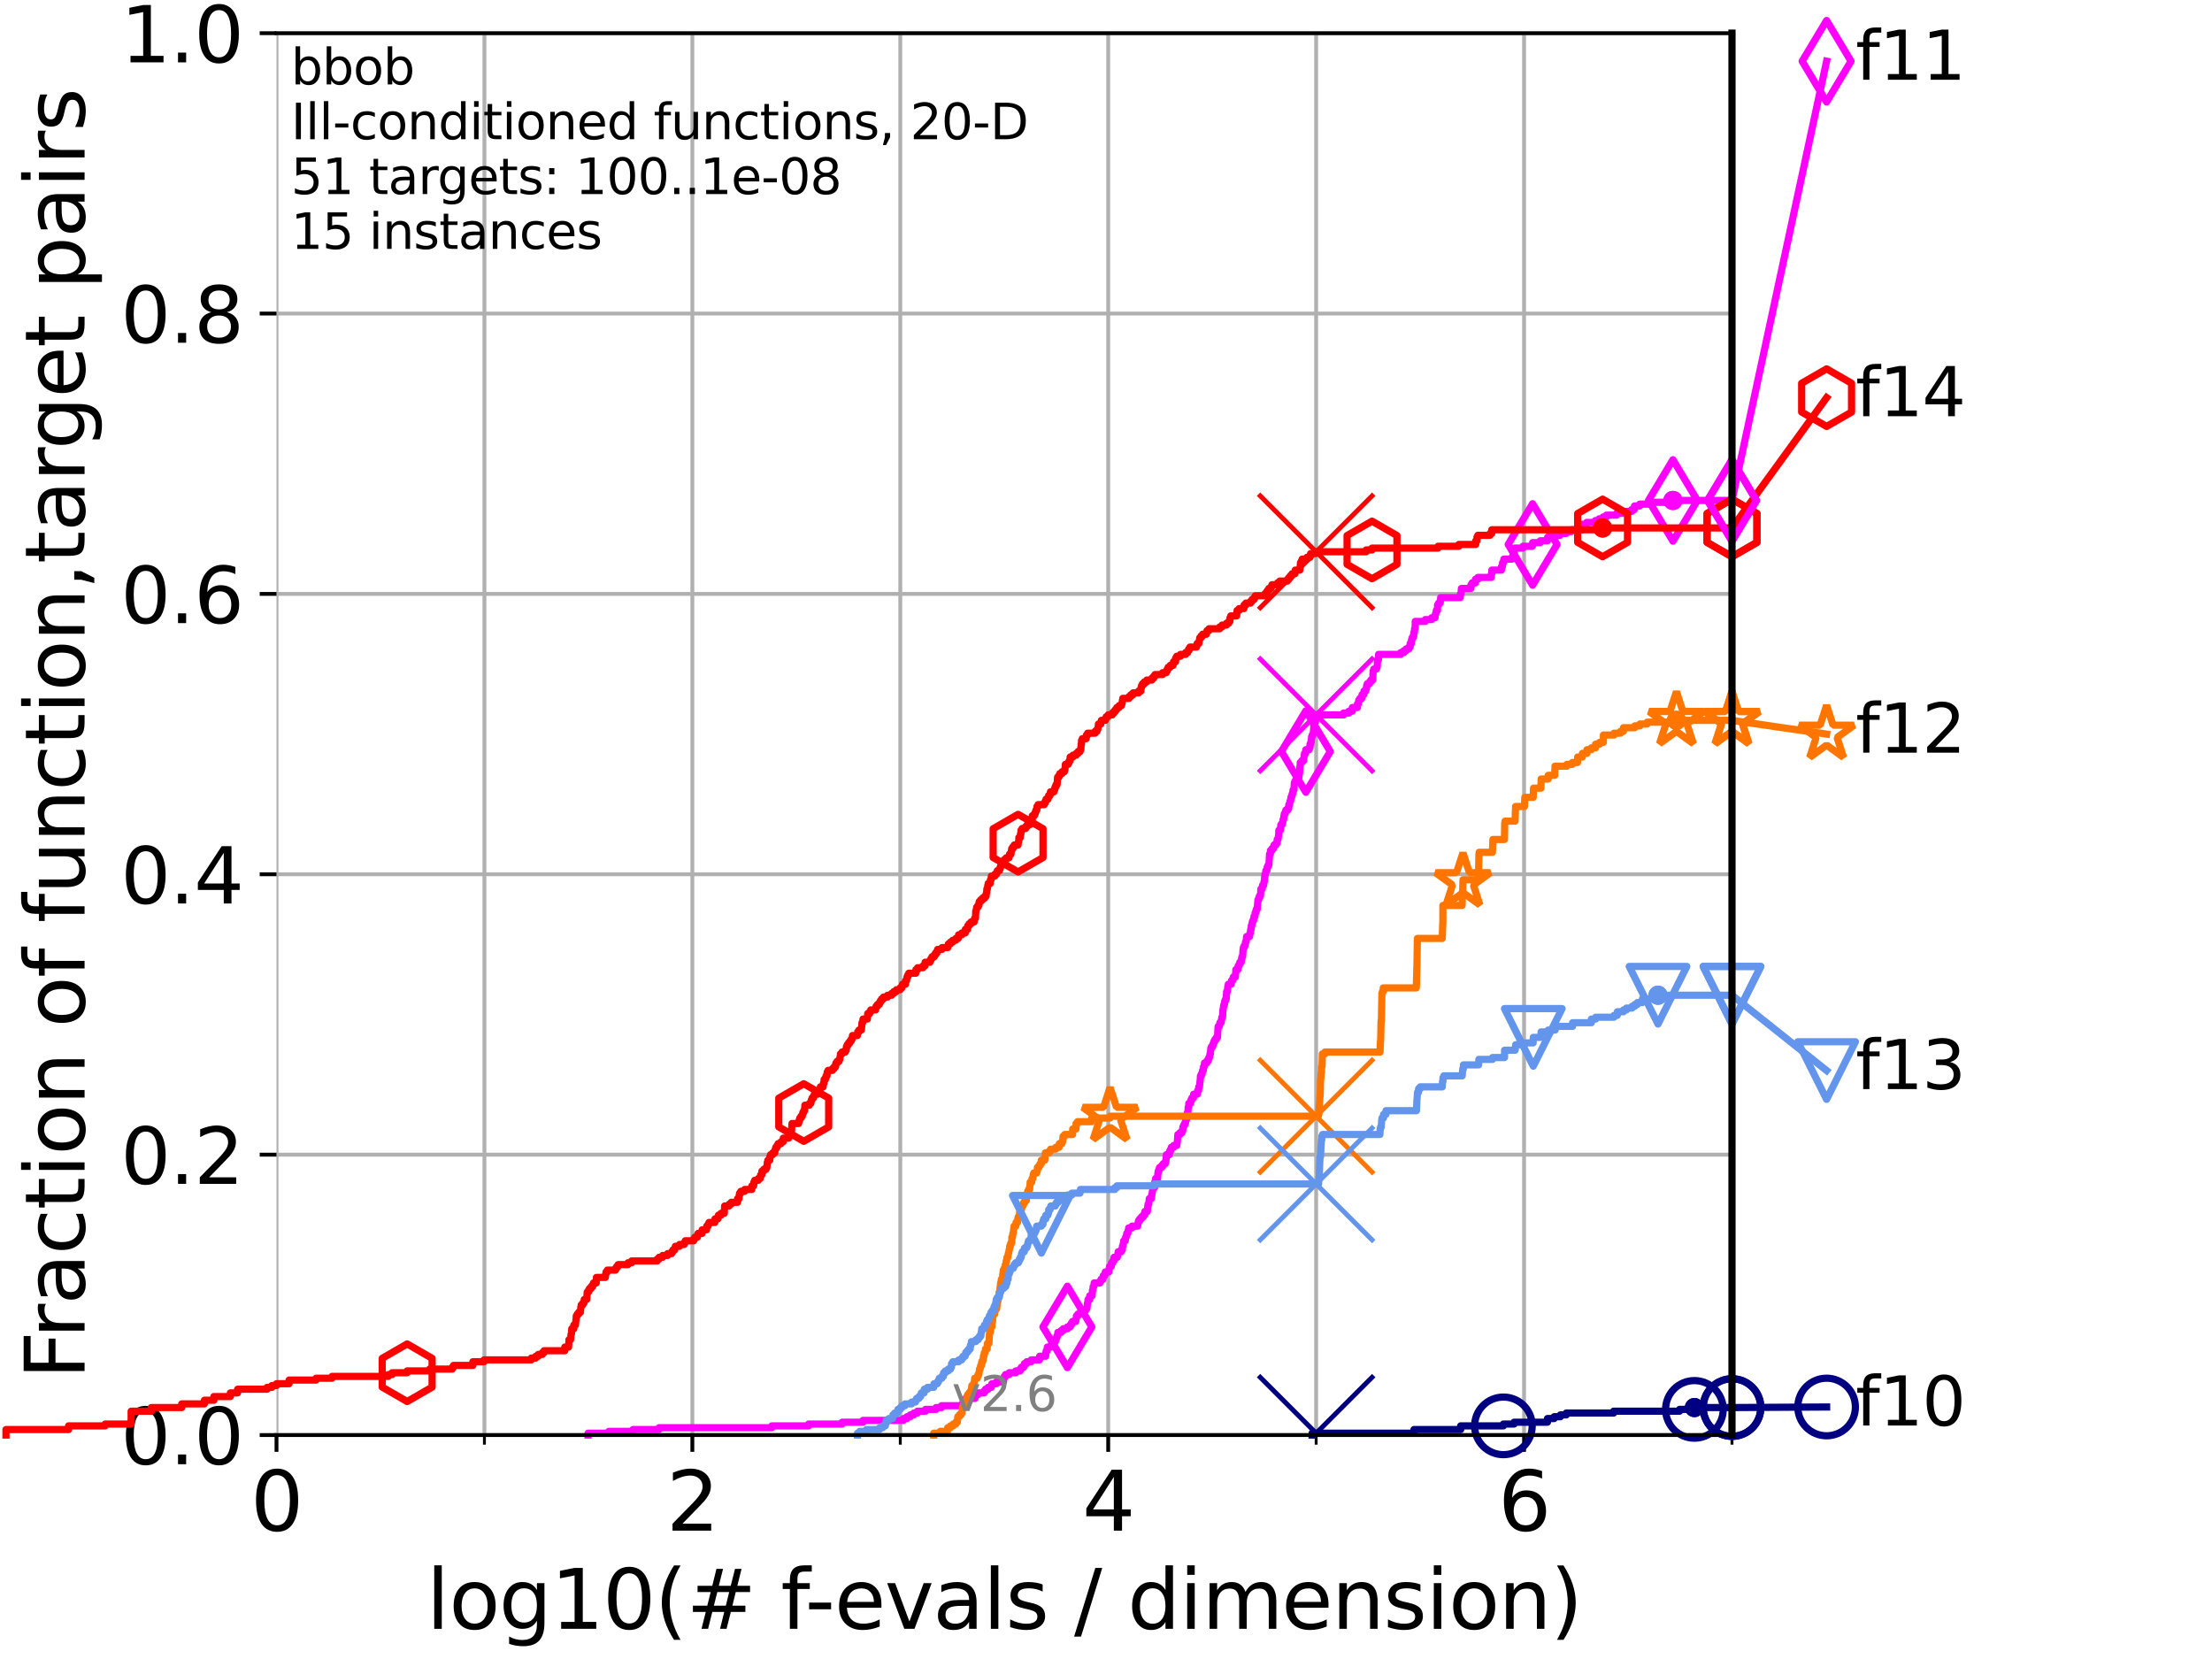 <?xml version="1.0" encoding="utf-8" standalone="no"?>
<!DOCTYPE svg PUBLIC "-//W3C//DTD SVG 1.1//EN"
  "http://www.w3.org/Graphics/SVG/1.1/DTD/svg11.dtd">
<svg xmlns:xlink="http://www.w3.org/1999/xlink" width="460.8pt" height="345.6pt" viewBox="0 0 460.8 345.6" xmlns="http://www.w3.org/2000/svg" version="1.1">
 <defs>
  <style type="text/css">*{stroke-linejoin: round; stroke-linecap: butt}</style>
 </defs>
 <g id="figure_1">
  <g id="patch_1">
   <path d="M 0 345.6 
L 460.8 345.6 
L 460.8 0 
L 0 0 
z
" style="fill: #ffffff"/>
  </g>
  <g id="axes_1">
   <g id="patch_2">
    <path d="M 57.6 298.944 
L 360.806 298.944 
L 360.806 6.912 
L 57.6 6.912 
z
" style="fill: #ffffff"/>
   </g>
   <g id="matplotlib.axis_1">
    <g id="xtick_1">
     <g id="line2d_1">
      <path d="M 57.6 298.944 
L 57.6 6.912 
" clip-path="url(#paeca785df7)" style="fill: none; stroke: #b0b0b0; stroke-width: 0.8; stroke-linecap: square"/>
     </g>
     <g id="line2d_2">
      <defs>
       <path id="m64bb9c31d3" d="M 0 0 
L 0 3.5 
" style="stroke: #000000; stroke-width: 0.8"/>
      </defs>
      <g>
       <use xlink:href="#m64bb9c31d3" x="57.6" y="298.944" style="stroke: #000000; stroke-width: 0.8"/>
      </g>
     </g>
     <g id="text_1">
      <!-- 0 -->
      <g transform="translate(52.192 318.861)scale(0.17 -0.17)">
       <defs>
        <path id="DejaVuSans-30" d="M 2034 4250 
Q 1547 4250 1301 3770 
Q 1056 3291 1056 2328 
Q 1056 1369 1301 889 
Q 1547 409 2034 409 
Q 2525 409 2770 889 
Q 3016 1369 3016 2328 
Q 3016 3291 2770 3770 
Q 2525 4250 2034 4250 
z
M 2034 4750 
Q 2819 4750 3233 4129 
Q 3647 3509 3647 2328 
Q 3647 1150 3233 529 
Q 2819 -91 2034 -91 
Q 1250 -91 836 529 
Q 422 1150 422 2328 
Q 422 3509 836 4129 
Q 1250 4750 2034 4750 
z
" transform="scale(0.016)"/>
       </defs>
       <use xlink:href="#DejaVuSans-30"/>
      </g>
     </g>
    </g>
    <g id="xtick_2">
     <g id="line2d_3">
      <path d="M 144.23 298.944 
L 144.23 6.912 
" clip-path="url(#paeca785df7)" style="fill: none; stroke: #b0b0b0; stroke-width: 0.8; stroke-linecap: square"/>
     </g>
     <g id="line2d_4">
      <g>
       <use xlink:href="#m64bb9c31d3" x="144.23" y="298.944" style="stroke: #000000; stroke-width: 0.8"/>
      </g>
     </g>
     <g id="text_2">
      <!-- 2 -->
      <g transform="translate(138.822 318.861)scale(0.17 -0.17)">
       <defs>
        <path id="DejaVuSans-32" d="M 1228 531 
L 3431 531 
L 3431 0 
L 469 0 
L 469 531 
Q 828 903 1448 1529 
Q 2069 2156 2228 2338 
Q 2531 2678 2651 2914 
Q 2772 3150 2772 3378 
Q 2772 3750 2511 3984 
Q 2250 4219 1831 4219 
Q 1534 4219 1204 4116 
Q 875 4013 500 3803 
L 500 4441 
Q 881 4594 1212 4672 
Q 1544 4750 1819 4750 
Q 2544 4750 2975 4387 
Q 3406 4025 3406 3419 
Q 3406 3131 3298 2873 
Q 3191 2616 2906 2266 
Q 2828 2175 2409 1742 
Q 1991 1309 1228 531 
z
" transform="scale(0.016)"/>
       </defs>
       <use xlink:href="#DejaVuSans-32"/>
      </g>
     </g>
    </g>
    <g id="xtick_3">
     <g id="line2d_5">
      <path d="M 230.861 298.944 
L 230.861 6.912 
" clip-path="url(#paeca785df7)" style="fill: none; stroke: #b0b0b0; stroke-width: 0.8; stroke-linecap: square"/>
     </g>
     <g id="line2d_6">
      <g>
       <use xlink:href="#m64bb9c31d3" x="230.861" y="298.944" style="stroke: #000000; stroke-width: 0.8"/>
      </g>
     </g>
     <g id="text_3">
      <!-- 4 -->
      <g transform="translate(225.453 318.861)scale(0.17 -0.17)">
       <defs>
        <path id="DejaVuSans-34" d="M 2419 4116 
L 825 1625 
L 2419 1625 
L 2419 4116 
z
M 2253 4666 
L 3047 4666 
L 3047 1625 
L 3713 1625 
L 3713 1100 
L 3047 1100 
L 3047 0 
L 2419 0 
L 2419 1100 
L 313 1100 
L 313 1709 
L 2253 4666 
z
" transform="scale(0.016)"/>
       </defs>
       <use xlink:href="#DejaVuSans-34"/>
      </g>
     </g>
    </g>
    <g id="xtick_4">
     <g id="line2d_7">
      <path d="M 317.491 298.944 
L 317.491 6.912 
" clip-path="url(#paeca785df7)" style="fill: none; stroke: #b0b0b0; stroke-width: 0.8; stroke-linecap: square"/>
     </g>
     <g id="line2d_8">
      <g>
       <use xlink:href="#m64bb9c31d3" x="317.491" y="298.944" style="stroke: #000000; stroke-width: 0.8"/>
      </g>
     </g>
     <g id="text_4">
      <!-- 6 -->
      <g transform="translate(312.083 318.861)scale(0.17 -0.17)">
       <defs>
        <path id="DejaVuSans-36" d="M 2113 2584 
Q 1688 2584 1439 2293 
Q 1191 2003 1191 1497 
Q 1191 994 1439 701 
Q 1688 409 2113 409 
Q 2538 409 2786 701 
Q 3034 994 3034 1497 
Q 3034 2003 2786 2293 
Q 2538 2584 2113 2584 
z
M 3366 4563 
L 3366 3988 
Q 3128 4100 2886 4159 
Q 2644 4219 2406 4219 
Q 1781 4219 1451 3797 
Q 1122 3375 1075 2522 
Q 1259 2794 1537 2939 
Q 1816 3084 2150 3084 
Q 2853 3084 3261 2657 
Q 3669 2231 3669 1497 
Q 3669 778 3244 343 
Q 2819 -91 2113 -91 
Q 1303 -91 875 529 
Q 447 1150 447 2328 
Q 447 3434 972 4092 
Q 1497 4750 2381 4750 
Q 2619 4750 2861 4703 
Q 3103 4656 3366 4563 
z
" transform="scale(0.016)"/>
       </defs>
       <use xlink:href="#DejaVuSans-36"/>
      </g>
     </g>
    </g>
    <g id="xtick_5">
     <g id="line2d_9">
      <path d="M 100.915 298.944 
L 100.915 6.912 
" clip-path="url(#paeca785df7)" style="fill: none; stroke: #b0b0b0; stroke-width: 0.8; stroke-linecap: square"/>
     </g>
     <g id="line2d_10">
      <defs>
       <path id="m62ca48b907" d="M 0 0 
L 0 2 
" style="stroke: #000000; stroke-width: 0.6"/>
      </defs>
      <g>
       <use xlink:href="#m62ca48b907" x="100.915" y="298.944" style="stroke: #000000; stroke-width: 0.6"/>
      </g>
     </g>
    </g>
    <g id="xtick_6">
     <g id="line2d_11">
      <path d="M 187.546 298.944 
L 187.546 6.912 
" clip-path="url(#paeca785df7)" style="fill: none; stroke: #b0b0b0; stroke-width: 0.8; stroke-linecap: square"/>
     </g>
     <g id="line2d_12">
      <g>
       <use xlink:href="#m62ca48b907" x="187.546" y="298.944" style="stroke: #000000; stroke-width: 0.6"/>
      </g>
     </g>
    </g>
    <g id="xtick_7">
     <g id="line2d_13">
      <path d="M 274.176 298.944 
L 274.176 6.912 
" clip-path="url(#paeca785df7)" style="fill: none; stroke: #b0b0b0; stroke-width: 0.8; stroke-linecap: square"/>
     </g>
     <g id="line2d_14">
      <g>
       <use xlink:href="#m62ca48b907" x="274.176" y="298.944" style="stroke: #000000; stroke-width: 0.6"/>
      </g>
     </g>
    </g>
    <g id="xtick_8">
     <g id="line2d_15">
      <path d="M 360.806 298.944 
L 360.806 6.912 
" clip-path="url(#paeca785df7)" style="fill: none; stroke: #b0b0b0; stroke-width: 0.8; stroke-linecap: square"/>
     </g>
     <g id="line2d_16">
      <g>
       <use xlink:href="#m62ca48b907" x="360.806" y="298.944" style="stroke: #000000; stroke-width: 0.6"/>
      </g>
     </g>
    </g>
    <g id="text_5">
     <!-- log10(# f-evals / dimension) -->
     <g transform="translate(88.823 339.314)scale(0.17 -0.17)">
      <defs>
       <path id="DejaVuSans-6c" d="M 603 4863 
L 1178 4863 
L 1178 0 
L 603 0 
L 603 4863 
z
" transform="scale(0.016)"/>
       <path id="DejaVuSans-6f" d="M 1959 3097 
Q 1497 3097 1228 2736 
Q 959 2375 959 1747 
Q 959 1119 1226 758 
Q 1494 397 1959 397 
Q 2419 397 2687 759 
Q 2956 1122 2956 1747 
Q 2956 2369 2687 2733 
Q 2419 3097 1959 3097 
z
M 1959 3584 
Q 2709 3584 3137 3096 
Q 3566 2609 3566 1747 
Q 3566 888 3137 398 
Q 2709 -91 1959 -91 
Q 1206 -91 779 398 
Q 353 888 353 1747 
Q 353 2609 779 3096 
Q 1206 3584 1959 3584 
z
" transform="scale(0.016)"/>
       <path id="DejaVuSans-67" d="M 2906 1791 
Q 2906 2416 2648 2759 
Q 2391 3103 1925 3103 
Q 1463 3103 1205 2759 
Q 947 2416 947 1791 
Q 947 1169 1205 825 
Q 1463 481 1925 481 
Q 2391 481 2648 825 
Q 2906 1169 2906 1791 
z
M 3481 434 
Q 3481 -459 3084 -895 
Q 2688 -1331 1869 -1331 
Q 1566 -1331 1297 -1286 
Q 1028 -1241 775 -1147 
L 775 -588 
Q 1028 -725 1275 -790 
Q 1522 -856 1778 -856 
Q 2344 -856 2625 -561 
Q 2906 -266 2906 331 
L 2906 616 
Q 2728 306 2450 153 
Q 2172 0 1784 0 
Q 1141 0 747 490 
Q 353 981 353 1791 
Q 353 2603 747 3093 
Q 1141 3584 1784 3584 
Q 2172 3584 2450 3431 
Q 2728 3278 2906 2969 
L 2906 3500 
L 3481 3500 
L 3481 434 
z
" transform="scale(0.016)"/>
       <path id="DejaVuSans-31" d="M 794 531 
L 1825 531 
L 1825 4091 
L 703 3866 
L 703 4441 
L 1819 4666 
L 2450 4666 
L 2450 531 
L 3481 531 
L 3481 0 
L 794 0 
L 794 531 
z
" transform="scale(0.016)"/>
       <path id="DejaVuSans-28" d="M 1984 4856 
Q 1566 4138 1362 3434 
Q 1159 2731 1159 2009 
Q 1159 1288 1364 580 
Q 1569 -128 1984 -844 
L 1484 -844 
Q 1016 -109 783 600 
Q 550 1309 550 2009 
Q 550 2706 781 3412 
Q 1013 4119 1484 4856 
L 1984 4856 
z
" transform="scale(0.016)"/>
       <path id="DejaVuSans-23" d="M 3272 2816 
L 2363 2816 
L 2100 1772 
L 3016 1772 
L 3272 2816 
z
M 2803 4594 
L 2478 3297 
L 3391 3297 
L 3719 4594 
L 4219 4594 
L 3897 3297 
L 4872 3297 
L 4872 2816 
L 3775 2816 
L 3519 1772 
L 4513 1772 
L 4513 1294 
L 3397 1294 
L 3072 0 
L 2572 0 
L 2894 1294 
L 1978 1294 
L 1656 0 
L 1153 0 
L 1478 1294 
L 494 1294 
L 494 1772 
L 1594 1772 
L 1856 2816 
L 850 2816 
L 850 3297 
L 1978 3297 
L 2297 4594 
L 2803 4594 
z
" transform="scale(0.016)"/>
       <path id="DejaVuSans-20" transform="scale(0.016)"/>
       <path id="DejaVuSans-66" d="M 2375 4863 
L 2375 4384 
L 1825 4384 
Q 1516 4384 1395 4259 
Q 1275 4134 1275 3809 
L 1275 3500 
L 2222 3500 
L 2222 3053 
L 1275 3053 
L 1275 0 
L 697 0 
L 697 3053 
L 147 3053 
L 147 3500 
L 697 3500 
L 697 3744 
Q 697 4328 969 4595 
Q 1241 4863 1831 4863 
L 2375 4863 
z
" transform="scale(0.016)"/>
       <path id="DejaVuSans-2d" d="M 313 2009 
L 1997 2009 
L 1997 1497 
L 313 1497 
L 313 2009 
z
" transform="scale(0.016)"/>
       <path id="DejaVuSans-65" d="M 3597 1894 
L 3597 1613 
L 953 1613 
Q 991 1019 1311 708 
Q 1631 397 2203 397 
Q 2534 397 2845 478 
Q 3156 559 3463 722 
L 3463 178 
Q 3153 47 2828 -22 
Q 2503 -91 2169 -91 
Q 1331 -91 842 396 
Q 353 884 353 1716 
Q 353 2575 817 3079 
Q 1281 3584 2069 3584 
Q 2775 3584 3186 3129 
Q 3597 2675 3597 1894 
z
M 3022 2063 
Q 3016 2534 2758 2815 
Q 2500 3097 2075 3097 
Q 1594 3097 1305 2825 
Q 1016 2553 972 2059 
L 3022 2063 
z
" transform="scale(0.016)"/>
       <path id="DejaVuSans-76" d="M 191 3500 
L 800 3500 
L 1894 563 
L 2988 3500 
L 3597 3500 
L 2284 0 
L 1503 0 
L 191 3500 
z
" transform="scale(0.016)"/>
       <path id="DejaVuSans-61" d="M 2194 1759 
Q 1497 1759 1228 1600 
Q 959 1441 959 1056 
Q 959 750 1161 570 
Q 1363 391 1709 391 
Q 2188 391 2477 730 
Q 2766 1069 2766 1631 
L 2766 1759 
L 2194 1759 
z
M 3341 1997 
L 3341 0 
L 2766 0 
L 2766 531 
Q 2569 213 2275 61 
Q 1981 -91 1556 -91 
Q 1019 -91 701 211 
Q 384 513 384 1019 
Q 384 1609 779 1909 
Q 1175 2209 1959 2209 
L 2766 2209 
L 2766 2266 
Q 2766 2663 2505 2880 
Q 2244 3097 1772 3097 
Q 1472 3097 1187 3025 
Q 903 2953 641 2809 
L 641 3341 
Q 956 3463 1253 3523 
Q 1550 3584 1831 3584 
Q 2591 3584 2966 3190 
Q 3341 2797 3341 1997 
z
" transform="scale(0.016)"/>
       <path id="DejaVuSans-73" d="M 2834 3397 
L 2834 2853 
Q 2591 2978 2328 3040 
Q 2066 3103 1784 3103 
Q 1356 3103 1142 2972 
Q 928 2841 928 2578 
Q 928 2378 1081 2264 
Q 1234 2150 1697 2047 
L 1894 2003 
Q 2506 1872 2764 1633 
Q 3022 1394 3022 966 
Q 3022 478 2636 193 
Q 2250 -91 1575 -91 
Q 1294 -91 989 -36 
Q 684 19 347 128 
L 347 722 
Q 666 556 975 473 
Q 1284 391 1588 391 
Q 1994 391 2212 530 
Q 2431 669 2431 922 
Q 2431 1156 2273 1281 
Q 2116 1406 1581 1522 
L 1381 1569 
Q 847 1681 609 1914 
Q 372 2147 372 2553 
Q 372 3047 722 3315 
Q 1072 3584 1716 3584 
Q 2034 3584 2315 3537 
Q 2597 3491 2834 3397 
z
" transform="scale(0.016)"/>
       <path id="DejaVuSans-2f" d="M 1625 4666 
L 2156 4666 
L 531 -594 
L 0 -594 
L 1625 4666 
z
" transform="scale(0.016)"/>
       <path id="DejaVuSans-64" d="M 2906 2969 
L 2906 4863 
L 3481 4863 
L 3481 0 
L 2906 0 
L 2906 525 
Q 2725 213 2448 61 
Q 2172 -91 1784 -91 
Q 1150 -91 751 415 
Q 353 922 353 1747 
Q 353 2572 751 3078 
Q 1150 3584 1784 3584 
Q 2172 3584 2448 3432 
Q 2725 3281 2906 2969 
z
M 947 1747 
Q 947 1113 1208 752 
Q 1469 391 1925 391 
Q 2381 391 2643 752 
Q 2906 1113 2906 1747 
Q 2906 2381 2643 2742 
Q 2381 3103 1925 3103 
Q 1469 3103 1208 2742 
Q 947 2381 947 1747 
z
" transform="scale(0.016)"/>
       <path id="DejaVuSans-69" d="M 603 3500 
L 1178 3500 
L 1178 0 
L 603 0 
L 603 3500 
z
M 603 4863 
L 1178 4863 
L 1178 4134 
L 603 4134 
L 603 4863 
z
" transform="scale(0.016)"/>
       <path id="DejaVuSans-6d" d="M 3328 2828 
Q 3544 3216 3844 3400 
Q 4144 3584 4550 3584 
Q 5097 3584 5394 3201 
Q 5691 2819 5691 2113 
L 5691 0 
L 5113 0 
L 5113 2094 
Q 5113 2597 4934 2840 
Q 4756 3084 4391 3084 
Q 3944 3084 3684 2787 
Q 3425 2491 3425 1978 
L 3425 0 
L 2847 0 
L 2847 2094 
Q 2847 2600 2669 2842 
Q 2491 3084 2119 3084 
Q 1678 3084 1418 2786 
Q 1159 2488 1159 1978 
L 1159 0 
L 581 0 
L 581 3500 
L 1159 3500 
L 1159 2956 
Q 1356 3278 1631 3431 
Q 1906 3584 2284 3584 
Q 2666 3584 2933 3390 
Q 3200 3197 3328 2828 
z
" transform="scale(0.016)"/>
       <path id="DejaVuSans-6e" d="M 3513 2113 
L 3513 0 
L 2938 0 
L 2938 2094 
Q 2938 2591 2744 2837 
Q 2550 3084 2163 3084 
Q 1697 3084 1428 2787 
Q 1159 2491 1159 1978 
L 1159 0 
L 581 0 
L 581 3500 
L 1159 3500 
L 1159 2956 
Q 1366 3272 1645 3428 
Q 1925 3584 2291 3584 
Q 2894 3584 3203 3211 
Q 3513 2838 3513 2113 
z
" transform="scale(0.016)"/>
       <path id="DejaVuSans-29" d="M 513 4856 
L 1013 4856 
Q 1481 4119 1714 3412 
Q 1947 2706 1947 2009 
Q 1947 1309 1714 600 
Q 1481 -109 1013 -844 
L 513 -844 
Q 928 -128 1133 580 
Q 1338 1288 1338 2009 
Q 1338 2731 1133 3434 
Q 928 4138 513 4856 
z
" transform="scale(0.016)"/>
      </defs>
      <use xlink:href="#DejaVuSans-6c"/>
      <use xlink:href="#DejaVuSans-6f" x="27.783"/>
      <use xlink:href="#DejaVuSans-67" x="88.965"/>
      <use xlink:href="#DejaVuSans-31" x="152.441"/>
      <use xlink:href="#DejaVuSans-30" x="216.064"/>
      <use xlink:href="#DejaVuSans-28" x="279.688"/>
      <use xlink:href="#DejaVuSans-23" x="318.701"/>
      <use xlink:href="#DejaVuSans-20" x="402.49"/>
      <use xlink:href="#DejaVuSans-66" x="434.277"/>
      <use xlink:href="#DejaVuSans-2d" x="463.982"/>
      <use xlink:href="#DejaVuSans-65" x="500.066"/>
      <use xlink:href="#DejaVuSans-76" x="561.59"/>
      <use xlink:href="#DejaVuSans-61" x="620.77"/>
      <use xlink:href="#DejaVuSans-6c" x="682.049"/>
      <use xlink:href="#DejaVuSans-73" x="709.832"/>
      <use xlink:href="#DejaVuSans-20" x="761.932"/>
      <use xlink:href="#DejaVuSans-2f" x="793.719"/>
      <use xlink:href="#DejaVuSans-20" x="827.41"/>
      <use xlink:href="#DejaVuSans-64" x="859.197"/>
      <use xlink:href="#DejaVuSans-69" x="922.674"/>
      <use xlink:href="#DejaVuSans-6d" x="950.457"/>
      <use xlink:href="#DejaVuSans-65" x="1047.869"/>
      <use xlink:href="#DejaVuSans-6e" x="1109.393"/>
      <use xlink:href="#DejaVuSans-73" x="1172.771"/>
      <use xlink:href="#DejaVuSans-69" x="1224.871"/>
      <use xlink:href="#DejaVuSans-6f" x="1252.654"/>
      <use xlink:href="#DejaVuSans-6e" x="1313.836"/>
      <use xlink:href="#DejaVuSans-29" x="1377.215"/>
     </g>
    </g>
   </g>
   <g id="matplotlib.axis_2">
    <g id="ytick_1">
     <g id="line2d_17">
      <path d="M 57.6 298.944 
L 360.806 298.944 
" clip-path="url(#paeca785df7)" style="fill: none; stroke: #b0b0b0; stroke-width: 0.8; stroke-linecap: square"/>
     </g>
     <g id="line2d_18">
      <defs>
       <path id="md9aa755228" d="M 0 0 
L -3.5 0 
" style="stroke: #000000; stroke-width: 0.8"/>
      </defs>
      <g>
       <use xlink:href="#md9aa755228" x="57.6" y="298.944" style="stroke: #000000; stroke-width: 0.8"/>
      </g>
     </g>
     <g id="text_6">
      <!-- 0.0 -->
      <g transform="translate(25.155 305.023)scale(0.16 -0.16)">
       <defs>
        <path id="DejaVuSans-2e" d="M 684 794 
L 1344 794 
L 1344 0 
L 684 0 
L 684 794 
z
" transform="scale(0.016)"/>
       </defs>
       <use xlink:href="#DejaVuSans-30"/>
       <use xlink:href="#DejaVuSans-2e" x="63.623"/>
       <use xlink:href="#DejaVuSans-30" x="95.41"/>
      </g>
     </g>
    </g>
    <g id="ytick_2">
     <g id="line2d_19">
      <path d="M 57.6 240.538 
L 360.806 240.538 
" clip-path="url(#paeca785df7)" style="fill: none; stroke: #b0b0b0; stroke-width: 0.8; stroke-linecap: square"/>
     </g>
     <g id="line2d_20">
      <g>
       <use xlink:href="#md9aa755228" x="57.6" y="240.538" style="stroke: #000000; stroke-width: 0.8"/>
      </g>
     </g>
     <g id="text_7">
      <!-- 0.2 -->
      <g transform="translate(25.155 246.616)scale(0.16 -0.16)">
       <use xlink:href="#DejaVuSans-30"/>
       <use xlink:href="#DejaVuSans-2e" x="63.623"/>
       <use xlink:href="#DejaVuSans-32" x="95.41"/>
      </g>
     </g>
    </g>
    <g id="ytick_3">
     <g id="line2d_21">
      <path d="M 57.6 182.131 
L 360.806 182.131 
" clip-path="url(#paeca785df7)" style="fill: none; stroke: #b0b0b0; stroke-width: 0.8; stroke-linecap: square"/>
     </g>
     <g id="line2d_22">
      <g>
       <use xlink:href="#md9aa755228" x="57.6" y="182.131" style="stroke: #000000; stroke-width: 0.8"/>
      </g>
     </g>
     <g id="text_8">
      <!-- 0.4 -->
      <g transform="translate(25.155 188.21)scale(0.16 -0.16)">
       <use xlink:href="#DejaVuSans-30"/>
       <use xlink:href="#DejaVuSans-2e" x="63.623"/>
       <use xlink:href="#DejaVuSans-34" x="95.41"/>
      </g>
     </g>
    </g>
    <g id="ytick_4">
     <g id="line2d_23">
      <path d="M 57.6 123.725 
L 360.806 123.725 
" clip-path="url(#paeca785df7)" style="fill: none; stroke: #b0b0b0; stroke-width: 0.8; stroke-linecap: square"/>
     </g>
     <g id="line2d_24">
      <g>
       <use xlink:href="#md9aa755228" x="57.6" y="123.725" style="stroke: #000000; stroke-width: 0.8"/>
      </g>
     </g>
     <g id="text_9">
      <!-- 0.6 -->
      <g transform="translate(25.155 129.804)scale(0.16 -0.16)">
       <use xlink:href="#DejaVuSans-30"/>
       <use xlink:href="#DejaVuSans-2e" x="63.623"/>
       <use xlink:href="#DejaVuSans-36" x="95.41"/>
      </g>
     </g>
    </g>
    <g id="ytick_5">
     <g id="line2d_25">
      <path d="M 57.6 65.318 
L 360.806 65.318 
" clip-path="url(#paeca785df7)" style="fill: none; stroke: #b0b0b0; stroke-width: 0.8; stroke-linecap: square"/>
     </g>
     <g id="line2d_26">
      <g>
       <use xlink:href="#md9aa755228" x="57.6" y="65.318" style="stroke: #000000; stroke-width: 0.8"/>
      </g>
     </g>
     <g id="text_10">
      <!-- 0.8 -->
      <g transform="translate(25.155 71.397)scale(0.16 -0.16)">
       <defs>
        <path id="DejaVuSans-38" d="M 2034 2216 
Q 1584 2216 1326 1975 
Q 1069 1734 1069 1313 
Q 1069 891 1326 650 
Q 1584 409 2034 409 
Q 2484 409 2743 651 
Q 3003 894 3003 1313 
Q 3003 1734 2745 1975 
Q 2488 2216 2034 2216 
z
M 1403 2484 
Q 997 2584 770 2862 
Q 544 3141 544 3541 
Q 544 4100 942 4425 
Q 1341 4750 2034 4750 
Q 2731 4750 3128 4425 
Q 3525 4100 3525 3541 
Q 3525 3141 3298 2862 
Q 3072 2584 2669 2484 
Q 3125 2378 3379 2068 
Q 3634 1759 3634 1313 
Q 3634 634 3220 271 
Q 2806 -91 2034 -91 
Q 1263 -91 848 271 
Q 434 634 434 1313 
Q 434 1759 690 2068 
Q 947 2378 1403 2484 
z
M 1172 3481 
Q 1172 3119 1398 2916 
Q 1625 2713 2034 2713 
Q 2441 2713 2670 2916 
Q 2900 3119 2900 3481 
Q 2900 3844 2670 4047 
Q 2441 4250 2034 4250 
Q 1625 4250 1398 4047 
Q 1172 3844 1172 3481 
z
" transform="scale(0.016)"/>
       </defs>
       <use xlink:href="#DejaVuSans-30"/>
       <use xlink:href="#DejaVuSans-2e" x="63.623"/>
       <use xlink:href="#DejaVuSans-38" x="95.41"/>
      </g>
     </g>
    </g>
    <g id="ytick_6">
     <g id="line2d_27">
      <path d="M 57.6 6.912 
L 360.806 6.912 
" clip-path="url(#paeca785df7)" style="fill: none; stroke: #b0b0b0; stroke-width: 0.8; stroke-linecap: square"/>
     </g>
     <g id="line2d_28">
      <g>
       <use xlink:href="#md9aa755228" x="57.6" y="6.912" style="stroke: #000000; stroke-width: 0.8"/>
      </g>
     </g>
     <g id="text_11">
      <!-- 1.0 -->
      <g transform="translate(25.155 12.991)scale(0.16 -0.16)">
       <use xlink:href="#DejaVuSans-31"/>
       <use xlink:href="#DejaVuSans-2e" x="63.623"/>
       <use xlink:href="#DejaVuSans-30" x="95.41"/>
      </g>
     </g>
    </g>
    <g id="text_12">
     <!-- Fraction of function,target pairs -->
     <g transform="translate(17.62 287.313)rotate(-90)scale(0.17 -0.17)">
      <defs>
       <path id="DejaVuSans-46" d="M 628 4666 
L 3309 4666 
L 3309 4134 
L 1259 4134 
L 1259 2759 
L 3109 2759 
L 3109 2228 
L 1259 2228 
L 1259 0 
L 628 0 
L 628 4666 
z
" transform="scale(0.016)"/>
       <path id="DejaVuSans-72" d="M 2631 2963 
Q 2534 3019 2420 3045 
Q 2306 3072 2169 3072 
Q 1681 3072 1420 2755 
Q 1159 2438 1159 1844 
L 1159 0 
L 581 0 
L 581 3500 
L 1159 3500 
L 1159 2956 
Q 1341 3275 1631 3429 
Q 1922 3584 2338 3584 
Q 2397 3584 2469 3576 
Q 2541 3569 2628 3553 
L 2631 2963 
z
" transform="scale(0.016)"/>
       <path id="DejaVuSans-63" d="M 3122 3366 
L 3122 2828 
Q 2878 2963 2633 3030 
Q 2388 3097 2138 3097 
Q 1578 3097 1268 2742 
Q 959 2388 959 1747 
Q 959 1106 1268 751 
Q 1578 397 2138 397 
Q 2388 397 2633 464 
Q 2878 531 3122 666 
L 3122 134 
Q 2881 22 2623 -34 
Q 2366 -91 2075 -91 
Q 1284 -91 818 406 
Q 353 903 353 1747 
Q 353 2603 823 3093 
Q 1294 3584 2113 3584 
Q 2378 3584 2631 3529 
Q 2884 3475 3122 3366 
z
" transform="scale(0.016)"/>
       <path id="DejaVuSans-74" d="M 1172 4494 
L 1172 3500 
L 2356 3500 
L 2356 3053 
L 1172 3053 
L 1172 1153 
Q 1172 725 1289 603 
Q 1406 481 1766 481 
L 2356 481 
L 2356 0 
L 1766 0 
Q 1100 0 847 248 
Q 594 497 594 1153 
L 594 3053 
L 172 3053 
L 172 3500 
L 594 3500 
L 594 4494 
L 1172 4494 
z
" transform="scale(0.016)"/>
       <path id="DejaVuSans-75" d="M 544 1381 
L 544 3500 
L 1119 3500 
L 1119 1403 
Q 1119 906 1312 657 
Q 1506 409 1894 409 
Q 2359 409 2629 706 
Q 2900 1003 2900 1516 
L 2900 3500 
L 3475 3500 
L 3475 0 
L 2900 0 
L 2900 538 
Q 2691 219 2414 64 
Q 2138 -91 1772 -91 
Q 1169 -91 856 284 
Q 544 659 544 1381 
z
M 1991 3584 
L 1991 3584 
z
" transform="scale(0.016)"/>
       <path id="DejaVuSans-2c" d="M 750 794 
L 1409 794 
L 1409 256 
L 897 -744 
L 494 -744 
L 750 256 
L 750 794 
z
" transform="scale(0.016)"/>
       <path id="DejaVuSans-70" d="M 1159 525 
L 1159 -1331 
L 581 -1331 
L 581 3500 
L 1159 3500 
L 1159 2969 
Q 1341 3281 1617 3432 
Q 1894 3584 2278 3584 
Q 2916 3584 3314 3078 
Q 3713 2572 3713 1747 
Q 3713 922 3314 415 
Q 2916 -91 2278 -91 
Q 1894 -91 1617 61 
Q 1341 213 1159 525 
z
M 3116 1747 
Q 3116 2381 2855 2742 
Q 2594 3103 2138 3103 
Q 1681 3103 1420 2742 
Q 1159 2381 1159 1747 
Q 1159 1113 1420 752 
Q 1681 391 2138 391 
Q 2594 391 2855 752 
Q 3116 1113 3116 1747 
z
" transform="scale(0.016)"/>
      </defs>
      <use xlink:href="#DejaVuSans-46"/>
      <use xlink:href="#DejaVuSans-72" x="50.27"/>
      <use xlink:href="#DejaVuSans-61" x="91.383"/>
      <use xlink:href="#DejaVuSans-63" x="152.662"/>
      <use xlink:href="#DejaVuSans-74" x="207.643"/>
      <use xlink:href="#DejaVuSans-69" x="246.852"/>
      <use xlink:href="#DejaVuSans-6f" x="274.635"/>
      <use xlink:href="#DejaVuSans-6e" x="335.816"/>
      <use xlink:href="#DejaVuSans-20" x="399.195"/>
      <use xlink:href="#DejaVuSans-6f" x="430.982"/>
      <use xlink:href="#DejaVuSans-66" x="492.164"/>
      <use xlink:href="#DejaVuSans-20" x="527.369"/>
      <use xlink:href="#DejaVuSans-66" x="559.156"/>
      <use xlink:href="#DejaVuSans-75" x="594.361"/>
      <use xlink:href="#DejaVuSans-6e" x="657.74"/>
      <use xlink:href="#DejaVuSans-63" x="721.119"/>
      <use xlink:href="#DejaVuSans-74" x="776.1"/>
      <use xlink:href="#DejaVuSans-69" x="815.309"/>
      <use xlink:href="#DejaVuSans-6f" x="843.092"/>
      <use xlink:href="#DejaVuSans-6e" x="904.273"/>
      <use xlink:href="#DejaVuSans-2c" x="967.652"/>
      <use xlink:href="#DejaVuSans-74" x="999.439"/>
      <use xlink:href="#DejaVuSans-61" x="1038.648"/>
      <use xlink:href="#DejaVuSans-72" x="1099.928"/>
      <use xlink:href="#DejaVuSans-67" x="1139.291"/>
      <use xlink:href="#DejaVuSans-65" x="1202.768"/>
      <use xlink:href="#DejaVuSans-74" x="1264.291"/>
      <use xlink:href="#DejaVuSans-20" x="1303.5"/>
      <use xlink:href="#DejaVuSans-70" x="1335.287"/>
      <use xlink:href="#DejaVuSans-61" x="1398.764"/>
      <use xlink:href="#DejaVuSans-69" x="1460.043"/>
      <use xlink:href="#DejaVuSans-72" x="1487.826"/>
      <use xlink:href="#DejaVuSans-73" x="1528.939"/>
     </g>
    </g>
   </g>
   <g id="line2d_29">
    <defs>
     <path id="m76afbe1f68" d="M 0 1.5 
C 0.398 1.5 0.779 1.342 1.061 1.061 
C 1.342 0.779 1.5 0.398 1.5 0 
C 1.5 -0.398 1.342 -0.779 1.061 -1.061 
C 0.779 -1.342 0.398 -1.5 0 -1.5 
C -0.398 -1.5 -0.779 -1.342 -1.061 -1.061 
C -1.342 -0.779 -1.5 -0.398 -1.5 0 
C -1.5 0.398 -1.342 0.779 -1.061 1.061 
C -0.779 1.342 -0.398 1.5 0 1.5 
z
" style="stroke: #000080"/>
    </defs>
    <g>
     <use xlink:href="#m76afbe1f68" x="352.977" y="293.218" style="fill: #000080; stroke: #000080"/>
     <use xlink:href="#m76afbe1f68" x="352.977" y="293.218" style="fill: #000080; stroke: #000080"/>
    </g>
   </g>
   <g id="line2d_30">
    <path d="M 273.336 298.944 
L 273.336 298.562 
L 294.567 298.562 
L 294.567 297.799 
L 304.287 297.799 
L 304.287 297.035 
L 313.19 297.035 
L 313.19 296.654 
L 315.418 296.654 
L 315.418 296.272 
L 322.363 296.272 
L 322.363 295.508 
L 323.762 295.508 
L 323.762 295.127 
L 325.064 295.127 
L 325.064 294.745 
L 326.281 294.745 
L 326.281 294.363 
L 336.145 294.363 
L 336.145 293.981 
L 349.884 293.981 
L 349.884 293.6 
L 352.977 293.6 
L 352.977 293.218 
L 360.806 293.218 
" style="fill: none; stroke: #000080; stroke-width: 1.5; stroke-linecap: square"/>
   </g>
   <g id="line2d_31">
    <defs>
     <path id="m5433914241" d="M 0 6 
C 1.591 6 3.117 5.368 4.243 4.243 
C 5.368 3.117 6 1.591 6 0 
C 6 -1.591 5.368 -3.117 4.243 -4.243 
C 3.117 -5.368 1.591 -6 0 -6 
C -1.591 -6 -3.117 -5.368 -4.243 -4.243 
C -5.368 -3.117 -6 -1.591 -6 0 
C -6 1.591 -5.368 3.117 -4.243 4.243 
C -3.117 5.368 -1.591 6 0 6 
z
" style="stroke: #000080; stroke-width: 1.5"/>
    </defs>
    <g>
     <use xlink:href="#m5433914241" x="313.19" y="297.035" style="fill-opacity: 0; stroke: #000080; stroke-width: 1.5"/>
     <use xlink:href="#m5433914241" x="352.977" y="293.6" style="fill-opacity: 0; stroke: #000080; stroke-width: 1.5"/>
     <use xlink:href="#m5433914241" x="360.806" y="293.218" style="fill-opacity: 0; stroke: #000080; stroke-width: 1.5"/>
    </g>
   </g>
   <g id="line2d_32">
    <path style="fill: none; stroke: #000080; stroke-width: 1.5; stroke-linecap: square"/>
    <g/>
   </g>
   <g id="line2d_33">
    <path d="M 274.176 298.562 
" clip-path="url(#paeca785df7)" style="fill: none; stroke: #000080; stroke-width: 1.5; stroke-linecap: square"/>
    <defs>
     <path id="ma4bb9a5efd" d="M -12 12 
L 12 -12 
M -12 -12 
L 12 12 
" style="stroke: #000080"/>
    </defs>
    <g clip-path="url(#paeca785df7)">
     <use xlink:href="#ma4bb9a5efd" x="274.176" y="298.562" style="fill: #000080; stroke: #000080"/>
    </g>
   </g>
   <g id="line2d_34">
    <defs>
     <path id="m8c99d22395" d="M 0 1.5 
C 0.398 1.5 0.779 1.342 1.061 1.061 
C 1.342 0.779 1.5 0.398 1.5 0 
C 1.5 -0.398 1.342 -0.779 1.061 -1.061 
C 0.779 -1.342 0.398 -1.5 0 -1.5 
C -0.398 -1.5 -0.779 -1.342 -1.061 -1.061 
C -1.342 -0.779 -1.5 -0.398 -1.5 0 
C -1.5 0.398 -1.342 0.779 -1.061 1.061 
C -0.779 1.342 -0.398 1.5 0 1.5 
z
" style="stroke: #ff00ff"/>
    </defs>
    <g>
     <use xlink:href="#m8c99d22395" x="348.502" y="104.256" style="fill: #ff00ff; stroke: #ff00ff"/>
     <use xlink:href="#m8c99d22395" x="348.502" y="104.256" style="fill: #ff00ff; stroke: #ff00ff"/>
    </g>
   </g>
   <g id="line2d_35">
    <path d="M 122.5 298.944 
L 122.5 298.562 
L 126.828 298.562 
L 126.828 298.181 
L 131.875 298.181 
L 131.875 297.799 
L 137.305 297.799 
L 137.305 297.417 
L 160.793 297.417 
L 160.793 297.035 
L 168.465 297.035 
L 168.465 296.654 
L 175.446 296.654 
L 175.446 296.272 
L 179.789 296.272 
L 179.789 295.89 
L 188.193 295.89 
L 188.193 295.508 
L 188.931 295.508 
L 188.931 295.127 
L 189.605 295.127 
L 189.605 294.745 
L 190.355 294.745 
L 190.355 294.363 
L 191.107 294.363 
L 191.107 293.981 
L 192.795 293.981 
L 192.795 293.6 
L 195.011 293.6 
L 195.011 293.218 
L 196.136 293.218 
L 196.136 292.836 
L 200.428 292.836 
L 200.428 292.454 
L 200.68 292.454 
L 200.68 292.073 
L 200.957 292.073 
L 200.957 291.691 
L 201.177 291.691 
L 201.177 291.309 
L 203.106 291.309 
L 203.106 290.927 
L 203.229 290.927 
L 203.229 290.546 
L 203.735 290.546 
L 203.735 290.164 
L 204.996 290.164 
L 204.996 289.782 
L 205.284 289.782 
L 205.284 289.4 
L 205.832 289.4 
L 205.832 289.019 
L 206.5 289.019 
L 206.5 288.637 
L 206.617 288.637 
L 206.617 288.255 
L 207.535 288.255 
L 207.535 287.874 
L 209.049 287.874 
L 209.065 287.11 
L 209.21 287.11 
L 209.21 286.728 
L 209.442 286.728 
L 209.442 286.347 
L 210.228 286.347 
L 210.228 285.965 
L 211.605 285.965 
L 211.605 285.583 
L 212.505 285.583 
L 212.505 285.201 
L 212.767 285.201 
L 212.767 284.82 
L 213.254 284.82 
L 213.254 284.438 
L 213.407 284.438 
L 213.407 284.056 
L 213.884 284.056 
L 213.884 283.674 
L 214.811 283.674 
L 214.811 283.293 
L 216.55 283.293 
L 216.573 282.529 
L 217.834 282.529 
L 217.867 281.766 
L 217.946 281.766 
L 217.946 281.384 
L 218.141 281.384 
L 218.182 280.62 
L 218.923 280.62 
L 218.923 280.239 
L 219.313 280.239 
L 219.313 279.857 
L 219.657 279.857 
L 219.657 279.475 
L 219.849 279.475 
L 219.849 279.093 
L 220.024 279.093 
L 220.024 278.712 
L 220.154 278.712 
L 220.154 278.33 
L 220.324 278.33 
L 220.371 277.566 
L 221.038 277.566 
L 221.038 277.185 
L 221.484 277.185 
L 221.484 276.803 
L 222.357 276.803 
L 222.357 276.421 
L 222.924 276.421 
L 222.924 276.04 
L 223.169 276.04 
L 223.169 275.658 
L 223.417 275.658 
L 223.417 275.276 
L 224.115 275.276 
L 224.202 274.513 
L 224.234 274.513 
L 224.234 274.131 
L 224.537 274.131 
L 224.537 273.749 
L 225.012 273.749 
L 225.012 273.367 
L 225.519 273.367 
L 225.519 272.986 
L 226.168 272.986 
L 226.168 272.604 
L 226.426 272.604 
L 226.537 271.459 
L 226.588 271.459 
L 226.667 270.695 
L 227.01 270.695 
L 227.014 269.932 
L 227.504 269.932 
L 227.582 268.786 
L 227.677 268.786 
L 227.715 268.023 
L 227.859 268.023 
L 227.936 267.259 
L 229.147 267.259 
L 229.147 266.878 
L 229.37 266.878 
L 229.37 266.496 
L 229.768 266.496 
L 229.836 265.733 
L 230.146 265.733 
L 230.249 264.969 
L 231 264.969 
L 231.061 264.206 
L 231.138 264.206 
L 231.138 263.824 
L 231.507 263.824 
L 231.548 263.06 
L 231.83 263.06 
L 231.83 262.679 
L 232.047 262.679 
L 232.071 261.915 
L 232.755 261.915 
L 232.755 261.533 
L 232.872 261.533 
L 232.929 260.77 
L 233.545 260.77 
L 233.545 260.388 
L 233.801 260.388 
L 233.814 259.625 
L 233.931 259.625 
L 234.031 258.861 
L 234.09 258.861 
L 234.09 258.479 
L 234.42 258.479 
L 234.491 257.716 
L 234.616 257.716 
L 234.715 256.952 
L 234.948 256.952 
L 235.052 256.189 
L 235.115 256.189 
L 235.115 255.807 
L 235.817 255.807 
L 235.817 255.426 
L 237.003 255.426 
L 237.089 254.662 
L 237.166 254.662 
L 237.166 254.28 
L 237.433 254.28 
L 237.433 253.899 
L 237.767 253.899 
L 237.767 253.517 
L 238.161 253.517 
L 238.161 253.135 
L 238.462 253.135 
L 238.493 252.372 
L 239.015 252.372 
L 239.105 251.226 
L 239.163 251.226 
L 239.163 250.845 
L 239.307 250.845 
L 239.415 249.699 
L 239.841 249.699 
L 239.902 248.936 
L 239.962 248.936 
L 240.065 248.172 
L 240.092 248.172 
L 240.168 247.409 
L 240.508 247.409 
L 240.527 246.264 
L 240.641 246.264 
L 240.742 245.5 
L 241.148 245.5 
L 241.21 244.355 
L 241.273 244.355 
L 241.273 243.973 
L 241.412 243.973 
L 241.412 243.592 
L 241.553 243.592 
L 241.553 243.21 
L 242.002 243.21 
L 242.002 242.828 
L 242.295 242.828 
L 242.295 242.446 
L 242.729 242.446 
L 242.729 242.065 
L 242.869 242.065 
L 242.979 240.538 
L 243.613 240.538 
L 243.661 239.774 
L 243.863 239.774 
L 243.863 239.392 
L 244.009 239.392 
L 244.009 239.011 
L 244.482 239.011 
L 244.482 238.629 
L 245.136 238.629 
L 245.24 237.865 
L 245.265 237.865 
L 245.374 236.338 
L 245.804 236.338 
L 245.804 235.957 
L 246.221 235.957 
L 246.221 235.575 
L 246.393 235.575 
L 246.413 234.811 
L 246.554 234.811 
L 246.554 234.43 
L 246.765 234.43 
L 246.765 234.048 
L 246.956 234.048 
L 247.005 233.285 
L 247.157 233.285 
L 247.157 232.903 
L 247.294 232.903 
L 247.354 231.758 
L 247.465 231.758 
L 247.528 230.612 
L 247.636 230.612 
L 247.645 229.849 
L 248.004 229.849 
L 248.004 229.467 
L 248.116 229.467 
L 248.116 229.085 
L 248.296 229.085 
L 248.296 228.704 
L 248.627 228.704 
L 248.659 227.94 
L 249.43 227.94 
L 249.496 227.177 
L 249.695 227.177 
L 249.718 226.413 
L 249.869 226.413 
L 249.979 225.268 
L 250.009 225.268 
L 250.077 224.123 
L 250.26 224.123 
L 250.26 223.741 
L 250.418 223.741 
L 250.514 222.978 
L 250.672 222.978 
L 250.719 222.214 
L 250.863 222.214 
L 250.913 221.451 
L 251.365 221.451 
L 251.365 221.069 
L 251.653 221.069 
L 251.653 220.687 
L 251.818 220.687 
L 251.818 220.305 
L 251.955 220.305 
L 252.051 219.542 
L 252.149 219.542 
L 252.22 218.397 
L 252.363 218.397 
L 252.363 218.015 
L 252.638 218.015 
L 252.638 217.633 
L 252.773 217.633 
L 252.773 217.251 
L 252.909 217.251 
L 252.909 216.87 
L 253.108 216.87 
L 253.108 216.488 
L 253.4 216.488 
L 253.4 216.106 
L 253.628 216.106 
L 253.72 214.197 
L 253.763 214.197 
L 253.763 213.816 
L 254.023 213.816 
L 254.122 213.052 
L 254.375 213.052 
L 254.466 212.289 
L 254.527 212.289 
L 254.527 211.907 
L 254.686 211.907 
L 254.746 210.38 
L 254.802 210.38 
L 254.881 209.617 
L 254.959 209.617 
L 254.959 209.235 
L 255.078 209.235 
L 255.147 208.471 
L 255.318 208.471 
L 255.318 208.09 
L 255.456 208.09 
L 255.518 206.563 
L 255.691 206.563 
L 255.782 205.417 
L 255.883 205.417 
L 255.883 205.036 
L 256.459 205.036 
L 256.541 204.272 
L 256.797 204.272 
L 256.797 203.89 
L 256.941 203.89 
L 256.941 203.509 
L 257.359 203.509 
L 257.454 201.982 
L 257.878 201.982 
L 257.915 201.218 
L 258.137 201.218 
L 258.137 200.837 
L 258.273 200.837 
L 258.273 200.455 
L 258.568 200.455 
L 258.632 199.691 
L 258.712 199.691 
L 258.712 199.31 
L 258.857 199.31 
L 258.957 197.783 
L 259.003 197.783 
L 259.003 197.401 
L 259.188 197.401 
L 259.188 197.019 
L 259.368 197.019 
L 259.453 196.256 
L 259.582 196.256 
L 259.684 195.11 
L 260.302 195.11 
L 260.392 194.347 
L 260.485 194.347 
L 260.542 193.583 
L 260.651 193.583 
L 260.665 192.82 
L 260.796 192.82 
L 260.872 192.056 
L 261.019 192.056 
L 261.019 191.675 
L 261.17 191.675 
L 261.221 190.911 
L 261.434 190.911 
L 261.472 190.148 
L 261.618 190.148 
L 261.618 189.766 
L 261.73 189.766 
L 261.73 189.384 
L 261.906 189.384 
L 262.009 187.857 
L 262.041 187.857 
L 262.041 187.476 
L 262.2 187.476 
L 262.2 187.094 
L 262.322 187.094 
L 262.322 186.712 
L 262.569 186.712 
L 262.66 185.185 
L 262.949 185.185 
L 263.009 184.422 
L 263.24 184.422 
L 263.315 183.658 
L 263.386 183.658 
L 263.46 182.513 
L 263.514 182.513 
L 263.514 182.131 
L 263.627 182.131 
L 263.689 181.368 
L 263.922 181.368 
L 263.988 180.604 
L 264.147 180.604 
L 264.147 180.222 
L 264.324 180.222 
L 264.428 178.696 
L 264.443 178.696 
L 264.455 177.932 
L 264.641 177.932 
L 264.653 177.169 
L 264.975 177.169 
L 264.975 176.787 
L 265.267 176.787 
L 265.267 176.405 
L 265.413 176.405 
L 265.413 176.023 
L 265.813 176.023 
L 265.813 175.642 
L 266.052 175.642 
L 266.06 174.878 
L 266.229 174.878 
L 266.326 174.115 
L 266.363 174.115 
L 266.407 172.969 
L 266.733 172.969 
L 266.825 171.824 
L 267.078 171.824 
L 267.078 171.442 
L 267.203 171.442 
L 267.297 170.679 
L 267.42 170.679 
L 267.473 169.915 
L 267.541 169.915 
L 267.541 169.534 
L 267.738 169.534 
L 267.738 169.152 
L 267.859 169.152 
L 267.859 168.77 
L 268.273 168.77 
L 268.273 168.389 
L 268.481 168.389 
L 268.483 167.625 
L 268.648 167.625 
L 268.742 166.862 
L 268.873 166.862 
L 268.93 166.098 
L 269.066 166.098 
L 269.066 165.716 
L 269.192 165.716 
L 269.192 165.335 
L 269.305 165.335 
L 269.364 164.571 
L 269.562 164.571 
L 269.633 163.044 
L 269.803 163.044 
L 269.803 162.662 
L 270.111 162.662 
L 270.222 161.899 
L 270.592 161.899 
L 270.637 161.135 
L 270.716 161.135 
L 270.808 159.608 
L 270.849 159.608 
L 270.866 158.845 
L 271.191 158.845 
L 271.191 158.463 
L 271.583 158.463 
L 271.678 157.318 
L 271.767 157.318 
L 271.767 156.936 
L 271.985 156.936 
L 272.033 156.173 
L 272.711 156.173 
L 272.711 155.791 
L 272.894 155.791 
L 272.894 155.028 
L 273.035 155.028 
L 273.035 154.646 
L 273.151 154.646 
L 273.219 153.501 
L 273.348 153.501 
L 273.348 153.119 
L 273.507 153.119 
L 273.615 152.355 
L 273.627 152.355 
L 273.736 150.447 
L 274.04 150.447 
L 274.112 148.92 
L 279.896 148.92 
L 279.896 148.538 
L 281.005 148.538 
L 281.005 148.156 
L 281.716 148.156 
L 281.716 147.393 
L 282.778 147.393 
L 282.778 146.629 
L 282.976 146.629 
L 283.046 145.866 
L 283.283 145.866 
L 283.283 145.484 
L 283.697 145.484 
L 283.729 144.721 
L 284.088 144.721 
L 284.139 143.957 
L 284.494 143.957 
L 284.494 143.575 
L 284.653 143.575 
L 284.694 142.812 
L 284.833 142.812 
L 284.833 142.43 
L 285.292 142.43 
L 285.292 142.048 
L 285.577 142.048 
L 285.577 141.667 
L 285.963 141.667 
L 286.049 139.758 
L 286.174 139.758 
L 286.174 139.376 
L 286.743 139.376 
L 286.743 138.994 
L 286.884 138.994 
L 286.967 137.467 
L 287.147 137.467 
L 287.183 136.322 
L 291.79 136.322 
L 291.79 135.941 
L 292.446 135.941 
L 292.446 135.559 
L 292.931 135.559 
L 292.931 135.177 
L 293.495 135.177 
L 293.495 134.795 
L 293.766 134.795 
L 293.766 134.032 
L 294.017 134.032 
L 294.046 133.268 
L 294.155 133.268 
L 294.155 132.887 
L 294.367 132.887 
L 294.367 132.505 
L 294.512 132.505 
L 294.529 131.741 
L 294.658 131.741 
L 294.677 130.978 
L 294.797 130.978 
L 294.821 129.451 
L 296.922 129.451 
L 296.922 129.069 
L 298.254 129.069 
L 298.254 128.687 
L 298.943 128.687 
L 299.017 127.924 
L 299.101 127.924 
L 299.211 127.16 
L 299.453 127.16 
L 299.467 126.015 
L 299.68 126.015 
L 299.68 125.634 
L 300.02 125.634 
L 300.119 124.488 
L 304.202 124.488 
L 304.229 123.725 
L 304.356 123.725 
L 304.439 122.58 
L 306.423 122.58 
L 306.423 121.816 
L 306.66 121.816 
L 306.66 121.434 
L 307.351 121.434 
L 307.361 120.671 
L 307.861 120.671 
L 307.861 120.289 
L 310.648 120.289 
L 310.687 119.526 
L 310.762 119.526 
L 310.768 118.762 
L 312.779 118.762 
L 312.799 117.999 
L 312.988 117.999 
L 313.009 117.235 
L 313.211 117.235 
L 313.286 116.472 
L 314.977 116.472 
L 314.977 116.09 
L 315.256 116.09 
L 315.256 115.326 
L 315.436 115.326 
L 315.436 114.181 
L 317.264 114.181 
L 317.264 113.8 
L 319.224 113.8 
L 319.272 113.036 
L 320.866 113.036 
L 320.866 112.654 
L 322.376 112.654 
L 322.416 111.891 
L 323.811 111.891 
L 323.811 111.509 
L 324.967 111.509 
L 324.967 111.127 
L 326.292 111.127 
L 326.292 110.746 
L 327.33 110.746 
L 327.33 110.364 
L 329.558 110.364 
L 329.558 109.219 
L 330.524 109.219 
L 330.524 108.837 
L 332.317 108.837 
L 332.317 108.455 
L 333.131 108.455 
L 333.131 108.073 
L 333.954 108.073 
L 333.954 107.692 
L 334.637 107.692 
L 334.637 107.31 
L 336.779 107.31 
L 336.779 106.928 
L 338.082 106.928 
L 338.082 106.546 
L 339.882 106.546 
L 339.882 106.165 
L 340.446 106.165 
L 340.493 105.401 
L 341.584 105.401 
L 341.584 105.019 
L 343.979 105.019 
L 343.979 104.638 
L 348.502 104.638 
L 348.502 104.256 
L 360.806 104.256 
L 360.806 104.256 
" style="fill: none; stroke: #ff00ff; stroke-width: 1.5; stroke-linecap: square"/>
   </g>
   <g id="line2d_36">
    <defs>
     <path id="m96f05a254d" d="M 0 8.485 
L 5.091 0 
L 0 -8.485 
L -5.091 0 
z
" style="stroke: #ff00ff; stroke-width: 1.5; stroke-linejoin: miter"/>
    </defs>
    <g>
     <use xlink:href="#m96f05a254d" x="222.357" y="276.421" style="fill-opacity: 0; stroke: #ff00ff; stroke-width: 1.5; stroke-linejoin: miter"/>
     <use xlink:href="#m96f05a254d" x="272.033" y="156.555" style="fill-opacity: 0; stroke: #ff00ff; stroke-width: 1.5; stroke-linejoin: miter"/>
     <use xlink:href="#m96f05a254d" x="319.272" y="113.418" style="fill-opacity: 0; stroke: #ff00ff; stroke-width: 1.5; stroke-linejoin: miter"/>
     <use xlink:href="#m96f05a254d" x="348.502" y="104.256" style="fill-opacity: 0; stroke: #ff00ff; stroke-width: 1.5; stroke-linejoin: miter"/>
     <use xlink:href="#m96f05a254d" x="360.806" y="104.256" style="fill-opacity: 0; stroke: #ff00ff; stroke-width: 1.5; stroke-linejoin: miter"/>
    </g>
   </g>
   <g id="line2d_37">
    <path style="fill: none; stroke: #ff00ff; stroke-width: 1.5; stroke-linecap: square"/>
    <g/>
   </g>
   <g id="line2d_38">
    <path d="M 274.176 148.92 
" clip-path="url(#paeca785df7)" style="fill: none; stroke: #ff00ff; stroke-width: 1.5; stroke-linecap: square"/>
    <defs>
     <path id="m07851533e1" d="M -12 12 
L 12 -12 
M -12 -12 
L 12 12 
" style="stroke: #ff00ff"/>
    </defs>
    <g clip-path="url(#paeca785df7)">
     <use xlink:href="#m07851533e1" x="274.176" y="148.92" style="fill: #ff00ff; stroke: #ff00ff"/>
    </g>
   </g>
   <g id="line2d_39">
    <defs>
     <path id="m4c4b6f9689" d="M 0 1.5 
C 0.398 1.5 0.779 1.342 1.061 1.061 
C 1.342 0.779 1.5 0.398 1.5 0 
C 1.5 -0.398 1.342 -0.779 1.061 -1.061 
C 0.779 -1.342 0.398 -1.5 0 -1.5 
C -0.398 -1.5 -0.779 -1.342 -1.061 -1.061 
C -1.342 -0.779 -1.5 -0.398 -1.5 0 
C -1.5 0.398 -1.342 0.779 -1.061 1.061 
C -0.779 1.342 -0.398 1.5 0 1.5 
z
" style="stroke: #ff7500"/>
    </defs>
    <g>
     <use xlink:href="#m4c4b6f9689" x="349.238" y="150.065" style="fill: #ff7500; stroke: #ff7500"/>
     <use xlink:href="#m4c4b6f9689" x="349.238" y="150.065" style="fill: #ff7500; stroke: #ff7500"/>
    </g>
   </g>
   <g id="line2d_40">
    <path d="M 194.507 298.944 
L 194.507 298.562 
L 195.864 298.562 
L 195.864 298.181 
L 197.375 298.181 
L 197.412 297.417 
L 197.988 297.417 
L 197.988 297.035 
L 198.565 297.035 
L 198.565 296.654 
L 199.098 296.654 
L 199.098 296.272 
L 199.426 296.272 
L 199.527 295.127 
L 199.835 295.127 
L 199.835 294.745 
L 200.187 294.745 
L 200.187 294.363 
L 200.411 294.363 
L 200.504 293.218 
L 200.626 293.218 
L 200.626 292.836 
L 200.768 292.836 
L 200.768 292.454 
L 201.04 292.454 
L 201.04 292.073 
L 201.284 292.073 
L 201.351 291.309 
L 201.424 291.309 
L 201.424 290.927 
L 201.572 290.927 
L 201.572 290.546 
L 201.855 290.546 
L 201.855 290.164 
L 202.148 290.164 
L 202.148 289.782 
L 202.328 289.782 
L 202.408 289.019 
L 202.456 289.019 
L 202.456 288.637 
L 202.774 288.637 
L 202.774 288.255 
L 202.915 288.255 
L 203.015 287.492 
L 203.046 287.492 
L 203.046 287.11 
L 203.587 287.11 
L 203.587 286.728 
L 203.735 286.728 
L 203.735 286.347 
L 203.905 286.347 
L 203.997 285.583 
L 204.047 285.583 
L 204.047 285.201 
L 204.19 285.201 
L 204.297 284.438 
L 204.464 284.438 
L 204.503 283.674 
L 204.707 283.674 
L 204.707 283.293 
L 204.838 283.293 
L 204.855 282.529 
L 204.988 282.529 
L 205.06 281.766 
L 205.212 281.766 
L 205.307 281.002 
L 205.646 281.002 
L 205.69 279.857 
L 206.022 279.857 
L 206.115 277.948 
L 206.146 277.948 
L 206.146 277.566 
L 206.3 277.566 
L 206.387 276.421 
L 206.62 276.421 
L 206.717 275.276 
L 206.766 275.276 
L 206.827 273.749 
L 207.217 273.749 
L 207.291 272.986 
L 207.385 272.986 
L 207.385 272.604 
L 207.633 272.604 
L 207.739 271.459 
L 207.748 271.459 
L 207.748 271.077 
L 207.884 271.077 
L 207.968 270.313 
L 208.007 270.313 
L 208.114 269.55 
L 208.136 269.55 
L 208.136 269.168 
L 208.261 269.168 
L 208.359 268.023 
L 208.399 268.023 
L 208.446 267.259 
L 208.515 267.259 
L 208.595 266.496 
L 208.813 266.496 
L 208.909 265.351 
L 208.947 265.351 
L 208.999 264.587 
L 209.19 264.587 
L 209.19 264.206 
L 209.356 264.206 
L 209.427 263.442 
L 209.53 263.442 
L 209.605 262.679 
L 209.702 262.679 
L 209.775 261.915 
L 209.977 261.915 
L 210.036 261.152 
L 210.112 261.152 
L 210.204 260.388 
L 210.276 260.388 
L 210.33 259.625 
L 210.476 259.625 
L 210.476 259.243 
L 210.618 259.243 
L 210.618 258.861 
L 210.776 258.861 
L 210.791 257.716 
L 210.92 257.716 
L 211 256.952 
L 211.082 256.952 
L 211.186 255.807 
L 211.252 255.807 
L 211.252 255.426 
L 211.604 255.426 
L 211.657 254.662 
L 211.961 254.662 
L 212.027 253.899 
L 212.101 253.899 
L 212.101 253.517 
L 212.331 253.517 
L 212.439 252.372 
L 212.448 252.372 
L 212.448 251.99 
L 212.794 251.99 
L 212.891 251.226 
L 213.102 251.226 
L 213.102 250.845 
L 213.259 250.845 
L 213.259 250.463 
L 213.504 250.463 
L 213.504 250.081 
L 213.8 250.081 
L 213.862 249.318 
L 213.937 249.318 
L 213.937 248.936 
L 214.068 248.936 
L 214.086 248.172 
L 214.26 248.172 
L 214.26 247.791 
L 214.479 247.791 
L 214.576 246.645 
L 214.593 246.645 
L 214.593 246.264 
L 214.925 246.264 
L 214.998 245.5 
L 215.152 245.5 
L 215.225 244.737 
L 215.351 244.737 
L 215.351 244.355 
L 215.955 244.355 
L 215.955 243.973 
L 216.082 243.973 
L 216.101 243.21 
L 216.428 243.21 
L 216.428 242.828 
L 216.64 242.828 
L 216.64 242.446 
L 216.923 242.446 
L 216.923 241.683 
L 217.652 241.683 
L 217.757 240.156 
L 218.578 240.156 
L 218.578 239.774 
L 218.869 239.774 
L 218.869 239.392 
L 219.929 239.392 
L 219.929 239.011 
L 220.624 239.011 
L 220.666 238.247 
L 221.188 238.247 
L 221.188 237.865 
L 221.363 237.865 
L 221.441 236.72 
L 221.793 236.72 
L 221.793 236.338 
L 223.447 236.338 
L 223.463 235.193 
L 224.161 235.193 
L 224.161 234.048 
L 224.468 234.048 
L 224.468 233.666 
L 227.39 233.666 
L 227.408 232.903 
L 231.247 232.903 
L 231.247 232.521 
L 274.623 232.521 
L 274.623 232.139 
L 274.738 232.139 
L 274.819 230.231 
L 274.866 230.231 
L 274.975 228.322 
L 275.015 228.322 
L 275.091 224.886 
L 275.131 224.886 
L 275.237 223.359 
L 275.283 223.359 
L 275.303 222.214 
L 275.404 222.214 
L 275.47 219.542 
L 276.004 219.542 
L 276.004 219.16 
L 287.483 219.16 
L 287.578 216.87 
L 287.607 216.87 
L 287.706 212.67 
L 287.769 212.67 
L 287.873 206.944 
L 287.981 206.944 
L 287.981 206.563 
L 288.152 206.563 
L 288.152 205.799 
L 295.043 205.799 
L 295.152 201.6 
L 295.166 201.6 
L 295.261 195.874 
L 295.284 195.874 
L 295.284 195.492 
L 300.446 195.492 
L 300.543 192.438 
L 300.569 192.438 
L 300.586 188.621 
L 304.58 188.621 
L 304.679 185.567 
L 304.704 185.567 
L 304.763 183.276 
L 307.982 183.276 
L 308.092 177.932 
L 308.141 177.932 
L 308.141 177.55 
L 310.897 177.55 
L 311.004 174.878 
L 313.41 174.878 
L 313.457 171.442 
L 313.532 171.442 
L 313.532 171.061 
L 315.619 171.061 
L 315.721 168.007 
L 317.573 168.007 
L 317.647 166.098 
L 319.399 166.098 
L 319.458 164.189 
L 321.002 164.189 
L 321.051 162.281 
L 322.513 162.281 
L 322.514 161.517 
L 323.876 161.517 
L 323.932 159.608 
L 326.415 159.608 
L 326.415 159.227 
L 327.55 159.227 
L 327.55 158.845 
L 328.619 158.845 
L 328.655 157.7 
L 329.635 157.7 
L 329.648 156.936 
L 330.575 156.936 
L 330.597 156.173 
L 331.512 156.173 
L 331.512 155.791 
L 332.381 155.791 
L 332.384 155.028 
L 333.207 155.028 
L 333.207 154.646 
L 334.008 154.646 
L 334.016 153.119 
L 336.223 153.119 
L 336.223 152.737 
L 337.564 152.737 
L 337.564 152.355 
L 338.194 152.355 
L 338.2 151.592 
L 340.558 151.592 
L 340.558 151.21 
L 341.625 151.21 
L 341.625 150.828 
L 343.126 150.828 
L 343.126 150.447 
L 349.238 150.447 
L 349.238 150.065 
L 360.806 150.065 
L 360.806 150.065 
" style="fill: none; stroke: #ff7500; stroke-width: 1.5; stroke-linecap: square"/>
   </g>
   <g id="line2d_41">
    <defs>
     <path id="m2a94c00d69" d="M 0 -6 
L -1.347 -1.854 
L -5.706 -1.854 
L -2.18 0.708 
L -3.527 4.854 
L -0 2.292 
L 3.527 4.854 
L 2.18 0.708 
L 5.706 -1.854 
L 1.347 -1.854 
z
" style="stroke: #ff7500; stroke-width: 1.5; stroke-linejoin: bevel"/>
    </defs>
    <g>
     <use xlink:href="#m2a94c00d69" x="231.247" y="232.521" style="fill-opacity: 0; stroke: #ff7500; stroke-width: 1.5; stroke-linejoin: bevel"/>
     <use xlink:href="#m2a94c00d69" x="304.762" y="183.658" style="fill-opacity: 0; stroke: #ff7500; stroke-width: 1.5; stroke-linejoin: bevel"/>
     <use xlink:href="#m2a94c00d69" x="349.238" y="150.065" style="fill-opacity: 0; stroke: #ff7500; stroke-width: 1.5; stroke-linejoin: bevel"/>
     <use xlink:href="#m2a94c00d69" x="360.806" y="150.065" style="fill-opacity: 0; stroke: #ff7500; stroke-width: 1.5; stroke-linejoin: bevel"/>
    </g>
   </g>
   <g id="line2d_42">
    <path style="fill: none; stroke: #ff7500; stroke-width: 1.5; stroke-linecap: square"/>
    <g/>
   </g>
   <g id="line2d_43">
    <path d="M 274.176 232.521 
" clip-path="url(#paeca785df7)" style="fill: none; stroke: #ff7500; stroke-width: 1.5; stroke-linecap: square"/>
    <defs>
     <path id="md7dbc20ad4" d="M -12 12 
L 12 -12 
M -12 -12 
L 12 12 
" style="stroke: #ff7500"/>
    </defs>
    <g clip-path="url(#paeca785df7)">
     <use xlink:href="#md7dbc20ad4" x="274.176" y="232.521" style="fill: #ff7500; stroke: #ff7500"/>
    </g>
   </g>
   <g id="line2d_44">
    <defs>
     <path id="m7039beef4f" d="M 0 1.5 
C 0.398 1.5 0.779 1.342 1.061 1.061 
C 1.342 0.779 1.5 0.398 1.5 0 
C 1.5 -0.398 1.342 -0.779 1.061 -1.061 
C 0.779 -1.342 0.398 -1.5 0 -1.5 
C -0.398 -1.5 -0.779 -1.342 -1.061 -1.061 
C -1.342 -0.779 -1.5 -0.398 -1.5 0 
C -1.5 0.398 -1.342 0.779 -1.061 1.061 
C -0.779 1.342 -0.398 1.5 0 1.5 
z
" style="stroke: #6495ed"/>
    </defs>
    <g>
     <use xlink:href="#m7039beef4f" x="345.394" y="207.326" style="fill: #6495ed; stroke: #6495ed"/>
     <use xlink:href="#m7039beef4f" x="345.394" y="207.326" style="fill: #6495ed; stroke: #6495ed"/>
    </g>
   </g>
   <g id="line2d_45">
    <path d="M 178.624 298.944 
L 178.624 298.562 
L 179.096 298.562 
L 179.096 298.181 
L 180.5 298.181 
L 180.5 297.799 
L 183.221 297.799 
L 183.221 297.417 
L 183.897 297.417 
L 183.897 297.035 
L 184.425 297.035 
L 184.425 296.654 
L 184.543 296.654 
L 184.637 295.89 
L 185.159 295.89 
L 185.159 295.508 
L 185.954 295.508 
L 186.014 294.745 
L 186.366 294.745 
L 186.366 294.363 
L 186.949 294.363 
L 187.048 293.6 
L 187.542 293.6 
L 187.542 293.218 
L 187.915 293.218 
L 187.915 292.836 
L 188.532 292.836 
L 188.532 292.454 
L 189.903 292.454 
L 189.903 292.073 
L 190.714 292.073 
L 190.714 291.691 
L 190.942 291.691 
L 190.942 291.309 
L 191.436 291.309 
L 191.436 290.927 
L 191.794 290.927 
L 191.794 290.546 
L 191.929 290.546 
L 191.929 290.164 
L 192.515 290.164 
L 192.535 289.4 
L 193.211 289.4 
L 193.211 289.019 
L 194.515 289.019 
L 194.569 288.255 
L 195.256 288.255 
L 195.256 287.874 
L 195.51 287.874 
L 195.51 287.492 
L 195.671 287.492 
L 195.671 287.11 
L 196.209 287.11 
L 196.209 286.728 
L 196.524 286.728 
L 196.567 285.965 
L 196.948 285.965 
L 196.948 285.583 
L 197.546 285.583 
L 197.546 285.201 
L 198.022 285.201 
L 198.022 284.82 
L 198.204 284.82 
L 198.229 284.056 
L 198.496 284.056 
L 198.496 283.674 
L 199.708 283.674 
L 199.708 283.293 
L 200.33 283.293 
L 200.33 282.911 
L 200.623 282.911 
L 200.623 282.529 
L 201.059 282.529 
L 201.165 281.766 
L 201.487 281.766 
L 201.487 281.384 
L 201.801 281.384 
L 201.801 281.002 
L 202.117 281.002 
L 202.145 280.239 
L 202.267 280.239 
L 202.37 279.475 
L 203.277 279.475 
L 203.277 279.093 
L 203.768 279.093 
L 203.768 278.712 
L 204.049 278.712 
L 204.049 278.33 
L 204.335 278.33 
L 204.383 277.566 
L 204.455 277.566 
L 204.512 276.803 
L 205.028 276.803 
L 205.065 276.04 
L 205.431 276.04 
L 205.495 275.276 
L 205.67 275.276 
L 205.67 274.894 
L 206.016 274.894 
L 206.089 274.131 
L 206.334 274.131 
L 206.334 273.749 
L 206.449 273.749 
L 206.449 273.367 
L 206.709 273.367 
L 206.709 272.986 
L 207.062 272.986 
L 207.083 272.222 
L 207.267 272.222 
L 207.267 271.84 
L 207.383 271.84 
L 207.48 271.077 
L 207.529 271.077 
L 207.529 270.695 
L 207.728 270.695 
L 207.728 270.313 
L 208.133 270.313 
L 208.133 269.932 
L 208.254 269.932 
L 208.304 269.168 
L 208.485 269.168 
L 208.542 268.405 
L 209.083 268.405 
L 209.083 268.023 
L 209.511 268.023 
L 209.511 267.641 
L 209.634 267.641 
L 209.634 267.259 
L 209.788 267.259 
L 209.814 266.496 
L 210.013 266.496 
L 210.055 265.351 
L 210.264 265.351 
L 210.264 264.969 
L 210.406 264.969 
L 210.406 264.587 
L 210.519 264.587 
L 210.519 264.206 
L 211.095 264.206 
L 211.095 263.824 
L 211.257 263.824 
L 211.257 263.442 
L 211.561 263.442 
L 211.561 263.06 
L 212.165 263.06 
L 212.165 262.679 
L 212.353 262.679 
L 212.353 262.297 
L 212.549 262.297 
L 212.549 261.915 
L 212.741 261.915 
L 212.802 261.152 
L 212.953 261.152 
L 212.953 260.77 
L 213.367 260.77 
L 213.409 260.006 
L 213.833 260.006 
L 213.833 259.625 
L 214.039 259.625 
L 214.122 258.861 
L 214.247 258.861 
L 214.247 258.479 
L 214.628 258.479 
L 214.628 258.098 
L 214.773 258.098 
L 214.82 257.334 
L 215.362 257.334 
L 215.362 256.952 
L 215.533 256.952 
L 215.533 256.571 
L 215.733 256.571 
L 215.733 256.189 
L 215.884 256.189 
L 215.958 255.426 
L 216.935 255.426 
L 216.935 255.044 
L 217.275 255.044 
L 217.302 254.28 
L 217.426 254.28 
L 217.426 253.899 
L 217.864 253.899 
L 217.868 253.135 
L 218.304 253.135 
L 218.304 252.753 
L 218.427 252.753 
L 218.462 251.99 
L 218.767 251.99 
L 218.767 251.608 
L 218.898 251.608 
L 218.898 251.226 
L 219.842 251.226 
L 219.842 250.845 
L 220.069 250.845 
L 220.069 250.463 
L 220.452 250.463 
L 220.452 250.081 
L 221.304 250.081 
L 221.304 249.699 
L 221.7 249.699 
L 221.7 249.318 
L 222.376 249.318 
L 222.376 248.936 
L 223.289 248.936 
L 223.289 248.554 
L 224.984 248.554 
L 225.073 247.791 
L 232.234 247.791 
L 232.234 247.409 
L 232.677 247.409 
L 232.677 247.027 
L 240.447 247.027 
L 240.447 246.645 
L 274.683 246.645 
L 274.787 245.118 
L 274.823 245.118 
L 274.93 242.065 
L 274.938 242.065 
L 274.999 240.919 
L 275.096 240.919 
L 275.195 238.629 
L 275.207 238.629 
L 275.275 237.484 
L 275.338 237.484 
L 275.338 236.72 
L 275.504 236.72 
L 275.504 236.338 
L 287.466 236.338 
L 287.508 235.193 
L 287.584 235.193 
L 287.584 234.811 
L 287.732 234.811 
L 287.834 233.285 
L 287.894 233.285 
L 287.894 232.903 
L 288.201 232.903 
L 288.224 232.139 
L 288.719 232.139 
L 288.719 231.376 
L 295.076 231.376 
L 295.169 229.085 
L 295.188 229.085 
L 295.296 227.558 
L 295.505 227.558 
L 295.521 226.795 
L 295.858 226.795 
L 295.858 226.413 
L 300.461 226.413 
L 300.514 225.268 
L 300.595 225.268 
L 300.597 224.504 
L 300.765 224.504 
L 300.765 224.123 
L 304.6 224.123 
L 304.69 222.978 
L 304.727 222.978 
L 304.727 222.596 
L 304.862 222.596 
L 304.862 221.832 
L 308.023 221.832 
L 308.069 220.687 
L 310.919 220.687 
L 310.919 220.305 
L 313.424 220.305 
L 313.434 218.778 
L 315.635 218.778 
L 315.738 217.633 
L 317.604 217.633 
L 317.604 217.251 
L 319.379 217.251 
L 319.409 216.106 
L 321.015 216.106 
L 321.036 214.961 
L 322.514 214.961 
L 322.514 214.579 
L 323.968 214.579 
L 323.968 213.816 
L 327.595 213.816 
L 327.595 213.052 
L 331.514 213.052 
L 331.514 212.289 
L 332.417 212.289 
L 332.417 211.907 
L 336.218 211.907 
L 336.218 211.525 
L 336.909 211.525 
L 336.934 210.762 
L 338.204 210.762 
L 338.204 210.38 
L 338.819 210.38 
L 338.819 209.998 
L 339.993 209.998 
L 339.993 209.617 
L 340.573 209.617 
L 340.573 209.235 
L 341.09 209.235 
L 341.09 208.853 
L 342.134 208.853 
L 342.14 208.09 
L 344.085 208.09 
L 344.085 207.708 
L 345.394 207.708 
L 345.394 207.326 
L 360.806 207.326 
L 360.806 207.326 
" style="fill: none; stroke: #6495ed; stroke-width: 1.5; stroke-linecap: square"/>
   </g>
   <g id="line2d_46">
    <defs>
     <path id="m105e45ed0d" d="M -0 6 
L 6 -6 
L -6 -6 
z
" style="stroke: #6495ed; stroke-width: 1.5; stroke-linejoin: miter"/>
    </defs>
    <g>
     <use xlink:href="#m105e45ed0d" x="216.935" y="255.044" style="fill-opacity: 0; stroke: #6495ed; stroke-width: 1.5; stroke-linejoin: miter"/>
     <use xlink:href="#m105e45ed0d" x="319.409" y="216.106" style="fill-opacity: 0; stroke: #6495ed; stroke-width: 1.5; stroke-linejoin: miter"/>
     <use xlink:href="#m105e45ed0d" x="345.394" y="207.326" style="fill-opacity: 0; stroke: #6495ed; stroke-width: 1.5; stroke-linejoin: miter"/>
     <use xlink:href="#m105e45ed0d" x="360.806" y="207.326" style="fill-opacity: 0; stroke: #6495ed; stroke-width: 1.5; stroke-linejoin: miter"/>
    </g>
   </g>
   <g id="line2d_47">
    <path style="fill: none; stroke: #6495ed; stroke-width: 1.5; stroke-linecap: square"/>
    <g/>
   </g>
   <g id="line2d_48">
    <path d="M 274.176 246.645 
" clip-path="url(#paeca785df7)" style="fill: none; stroke: #6495ed; stroke-width: 1.5; stroke-linecap: square"/>
    <defs>
     <path id="m2de7d0a244" d="M -12 12 
L 12 -12 
M -12 -12 
L 12 12 
" style="stroke: #6495ed"/>
    </defs>
    <g clip-path="url(#paeca785df7)">
     <use xlink:href="#m2de7d0a244" x="274.176" y="246.645" style="fill: #6495ed; stroke: #6495ed"/>
    </g>
   </g>
   <g id="line2d_49">
    <defs>
     <path id="m3aaa2ebd94" d="M 0 1.5 
C 0.398 1.5 0.779 1.342 1.061 1.061 
C 1.342 0.779 1.5 0.398 1.5 0 
C 1.5 -0.398 1.342 -0.779 1.061 -1.061 
C 0.779 -1.342 0.398 -1.5 0 -1.5 
C -0.398 -1.5 -0.779 -1.342 -1.061 -1.061 
C -1.342 -0.779 -1.5 -0.398 -1.5 0 
C -1.5 0.398 -1.342 0.779 -1.061 1.061 
C -0.779 1.342 -0.398 1.5 0 1.5 
z
" style="stroke: #ff0000"/>
    </defs>
    <g>
     <use xlink:href="#m3aaa2ebd94" x="333.847" y="109.982" style="fill: #ff0000; stroke: #ff0000"/>
     <use xlink:href="#m3aaa2ebd94" x="333.847" y="109.982" style="fill: #ff0000; stroke: #ff0000"/>
    </g>
   </g>
   <g id="line2d_50">
    <path d="M 1.246 298.944 
L 1.246 297.799 
L 14.285 297.799 
L 14.285 297.035 
L 21.912 297.035 
L 21.912 296.654 
L 27.324 296.654 
L 27.324 293.981 
L 31.522 293.981 
L 31.522 293.218 
L 37.851 293.218 
L 37.851 292.454 
L 42.579 292.454 
L 42.579 291.691 
L 44.561 291.691 
L 44.561 290.927 
L 47.991 290.927 
L 47.991 290.164 
L 49.496 290.164 
L 49.496 289.4 
L 55.618 289.4 
L 55.618 289.019 
L 56.635 289.019 
L 56.635 288.637 
L 57.6 288.637 
L 57.6 288.255 
L 60.229 288.255 
L 60.229 287.492 
L 65.844 287.492 
L 65.844 287.11 
L 69.173 287.11 
L 69.173 286.728 
L 80.896 286.728 
L 80.896 286.347 
L 81.696 286.347 
L 81.696 285.965 
L 84.819 285.965 
L 84.819 285.583 
L 89.497 285.583 
L 89.497 285.201 
L 94.206 285.201 
L 94.206 284.82 
L 94.472 284.82 
L 94.472 284.438 
L 98.51 284.438 
L 98.51 283.674 
L 100.821 283.674 
L 100.821 283.293 
L 110.675 283.293 
L 110.675 282.911 
L 111.603 282.911 
L 111.603 282.529 
L 112.128 282.529 
L 112.128 282.147 
L 112.989 282.147 
L 112.989 281.766 
L 113.333 281.766 
L 113.333 281.384 
L 117.656 281.384 
L 117.656 280.62 
L 118.451 280.62 
L 118.525 279.093 
L 118.854 279.093 
L 118.962 277.948 
L 119.034 277.948 
L 119.106 276.803 
L 119.53 276.803 
L 119.53 276.04 
L 119.876 276.04 
L 119.979 274.894 
L 120.013 274.894 
L 120.047 274.131 
L 120.25 274.131 
L 120.25 273.749 
L 120.551 273.749 
L 120.551 273.367 
L 120.912 273.367 
L 121.009 272.222 
L 121.073 272.222 
L 121.073 271.84 
L 121.393 271.84 
L 121.393 271.459 
L 121.644 271.459 
L 121.707 270.695 
L 122.229 270.695 
L 122.32 269.168 
L 122.589 269.168 
L 122.589 268.786 
L 122.796 268.786 
L 122.796 268.405 
L 123.145 268.405 
L 123.145 268.023 
L 123.46 268.023 
L 123.46 267.641 
L 123.63 267.641 
L 123.63 267.259 
L 124.211 267.259 
L 124.238 266.114 
L 126.103 266.114 
L 126.177 265.351 
L 126.25 265.351 
L 126.25 264.969 
L 126.517 264.969 
L 126.517 264.587 
L 128.222 264.587 
L 128.222 264.206 
L 128.463 264.206 
L 128.463 263.824 
L 128.765 263.824 
L 128.765 263.442 
L 130.811 263.442 
L 130.811 263.06 
L 131.582 263.06 
L 131.582 262.679 
L 136.906 262.679 
L 136.906 262.297 
L 137.291 262.297 
L 137.291 261.915 
L 138.038 261.915 
L 138.038 261.533 
L 139.08 261.533 
L 139.08 261.152 
L 139.903 261.152 
L 139.903 260.77 
L 140.173 260.77 
L 140.173 260.388 
L 140.554 260.388 
L 140.554 260.006 
L 140.691 260.006 
L 140.691 259.625 
L 141.557 259.625 
L 141.557 259.243 
L 142.528 259.243 
L 142.528 258.861 
L 142.754 258.861 
L 142.754 258.479 
L 144.501 258.479 
L 144.501 258.098 
L 144.75 258.098 
L 144.75 257.716 
L 145.291 257.716 
L 145.291 257.334 
L 145.406 257.334 
L 145.406 256.952 
L 146.244 256.952 
L 146.27 256.189 
L 147.184 256.189 
L 147.224 255.426 
L 147.503 255.426 
L 147.503 255.044 
L 147.691 255.044 
L 147.691 254.662 
L 148.911 254.662 
L 148.948 253.899 
L 149.574 253.899 
L 149.659 253.135 
L 150.207 253.135 
L 150.207 252.753 
L 150.88 252.753 
L 150.952 251.226 
L 151.889 251.226 
L 151.889 250.845 
L 152.328 250.845 
L 152.328 250.463 
L 153.651 250.463 
L 153.656 249.699 
L 153.956 249.699 
L 153.995 248.936 
L 154.068 248.936 
L 154.068 248.554 
L 154.323 248.554 
L 154.323 248.172 
L 155.125 248.172 
L 155.125 247.791 
L 156.609 247.791 
L 156.638 247.027 
L 157.009 247.027 
L 157.042 246.264 
L 157.213 246.264 
L 157.213 245.882 
L 157.967 245.882 
L 157.967 245.5 
L 158.37 245.5 
L 158.463 244.737 
L 158.717 244.737 
L 158.722 243.973 
L 159.088 243.973 
L 159.088 243.592 
L 159.573 243.592 
L 159.573 243.21 
L 159.751 243.21 
L 159.858 242.065 
L 159.972 242.065 
L 159.972 241.683 
L 160.359 241.683 
L 160.383 240.919 
L 160.522 240.919 
L 160.522 240.538 
L 160.964 240.538 
L 160.964 240.156 
L 161.392 240.156 
L 161.494 239.392 
L 161.613 239.392 
L 161.613 239.011 
L 161.869 239.011 
L 161.869 238.629 
L 162.082 238.629 
L 162.082 238.247 
L 162.694 238.247 
L 162.694 237.865 
L 163.147 237.865 
L 163.174 237.102 
L 164.298 237.102 
L 164.347 236.338 
L 164.459 236.338 
L 164.459 235.957 
L 164.59 235.957 
L 164.59 235.575 
L 164.897 235.575 
L 164.985 234.048 
L 166.353 234.048 
L 166.353 233.666 
L 166.492 233.666 
L 166.492 233.285 
L 166.61 233.285 
L 166.61 232.903 
L 166.869 232.903 
L 166.869 232.521 
L 167.129 232.521 
L 167.24 231.758 
L 167.43 231.758 
L 167.43 231.376 
L 167.61 231.376 
L 167.673 230.231 
L 168.604 230.231 
L 168.604 229.849 
L 168.921 229.849 
L 169.019 229.085 
L 169.187 229.085 
L 169.187 228.704 
L 169.47 228.704 
L 169.47 228.322 
L 169.639 228.322 
L 169.639 227.94 
L 170.363 227.94 
L 170.363 227.558 
L 170.753 227.558 
L 170.851 226.795 
L 170.899 226.795 
L 170.899 226.413 
L 171.469 226.413 
L 171.533 225.65 
L 171.665 225.65 
L 171.671 224.886 
L 171.943 224.886 
L 171.943 224.504 
L 172.087 224.504 
L 172.087 224.123 
L 172.278 224.123 
L 172.312 223.359 
L 172.508 223.359 
L 172.508 222.978 
L 173.422 222.978 
L 173.422 222.596 
L 173.78 222.596 
L 173.78 222.214 
L 174.074 222.214 
L 174.13 221.451 
L 174.405 221.451 
L 174.405 221.069 
L 174.803 221.069 
L 174.803 220.687 
L 174.942 220.687 
L 175.037 219.924 
L 175.083 219.924 
L 175.083 219.542 
L 175.406 219.542 
L 175.406 219.16 
L 176.076 219.16 
L 176.076 218.778 
L 176.298 218.778 
L 176.328 218.015 
L 176.488 218.015 
L 176.488 217.633 
L 176.761 217.633 
L 176.761 217.251 
L 177.052 217.251 
L 177.052 216.87 
L 177.316 216.87 
L 177.316 216.488 
L 177.506 216.488 
L 177.585 215.724 
L 178.609 215.724 
L 178.674 214.961 
L 178.93 214.961 
L 178.93 214.579 
L 179.439 214.579 
L 179.549 213.434 
L 179.56 213.434 
L 179.56 213.052 
L 179.701 213.052 
L 179.783 212.289 
L 180.693 212.289 
L 180.759 211.144 
L 181.177 211.144 
L 181.177 210.762 
L 181.391 210.762 
L 181.391 210.38 
L 182.416 210.38 
L 182.505 209.617 
L 182.799 209.617 
L 182.799 209.235 
L 183.19 209.235 
L 183.19 208.853 
L 183.398 208.853 
L 183.398 208.471 
L 183.662 208.471 
L 183.662 208.09 
L 184.038 208.09 
L 184.038 207.708 
L 184.888 207.708 
L 184.888 207.326 
L 185.733 207.326 
L 185.733 206.944 
L 186.193 206.944 
L 186.193 206.563 
L 186.739 206.563 
L 186.739 206.181 
L 187.499 206.181 
L 187.499 205.799 
L 187.873 205.799 
L 187.873 205.417 
L 188.011 205.417 
L 188.011 205.036 
L 188.639 205.036 
L 188.643 204.272 
L 188.856 204.272 
L 188.944 203.509 
L 189.111 203.509 
L 189.111 203.127 
L 189.309 203.127 
L 189.309 202.745 
L 190.782 202.745 
L 190.805 201.982 
L 191.149 201.982 
L 191.149 201.6 
L 192.268 201.6 
L 192.268 201.218 
L 192.688 201.218 
L 192.712 200.455 
L 193.725 200.455 
L 193.725 200.073 
L 193.93 200.073 
L 193.93 199.691 
L 194.147 199.691 
L 194.147 199.31 
L 194.621 199.31 
L 194.621 198.928 
L 194.875 198.928 
L 194.875 198.546 
L 195.169 198.546 
L 195.169 198.164 
L 195.316 198.164 
L 195.316 197.783 
L 196.224 197.783 
L 196.224 197.401 
L 197.445 197.401 
L 197.445 197.019 
L 197.566 197.019 
L 197.566 196.637 
L 197.983 196.637 
L 197.983 196.256 
L 198.461 196.256 
L 198.461 195.874 
L 199.109 195.874 
L 199.109 195.492 
L 199.626 195.492 
L 199.697 194.729 
L 200.379 194.729 
L 200.379 194.347 
L 201.082 194.347 
L 201.108 193.583 
L 201.589 193.583 
L 201.613 192.82 
L 201.889 192.82 
L 201.889 192.438 
L 202.284 192.438 
L 202.284 192.056 
L 202.928 192.056 
L 203.017 191.293 
L 203.211 191.293 
L 203.261 189.766 
L 203.34 189.766 
L 203.45 189.003 
L 203.704 189.003 
L 203.704 188.621 
L 203.936 188.621 
L 203.965 187.857 
L 204.269 187.857 
L 204.269 187.476 
L 204.666 187.476 
L 204.666 187.094 
L 205.122 187.094 
L 205.122 186.712 
L 205.425 186.712 
L 205.485 185.949 
L 205.541 185.949 
L 205.579 185.185 
L 205.689 185.185 
L 205.78 184.422 
L 205.857 184.422 
L 205.857 184.04 
L 206.279 184.04 
L 206.321 183.276 
L 206.466 183.276 
L 206.517 182.513 
L 207.222 182.513 
L 207.222 182.131 
L 207.589 182.131 
L 207.589 181.749 
L 207.766 181.749 
L 207.766 181.368 
L 208.205 181.368 
L 208.205 180.986 
L 208.366 180.986 
L 208.366 180.604 
L 208.478 180.604 
L 208.537 179.841 
L 209.001 179.841 
L 209.001 179.459 
L 209.205 179.459 
L 209.205 179.077 
L 209.616 179.077 
L 209.616 178.696 
L 210.205 178.696 
L 210.295 177.932 
L 210.606 177.932 
L 210.69 177.169 
L 210.755 177.169 
L 210.755 176.787 
L 210.996 176.787 
L 210.996 176.405 
L 211.284 176.405 
L 211.284 176.023 
L 212.082 176.023 
L 212.168 175.26 
L 212.218 175.26 
L 212.245 174.496 
L 212.534 174.496 
L 212.578 173.733 
L 212.666 173.733 
L 212.688 172.969 
L 212.922 172.969 
L 212.922 172.588 
L 213.665 172.588 
L 213.665 172.206 
L 213.96 172.206 
L 213.96 171.824 
L 214.508 171.824 
L 214.578 170.679 
L 215.039 170.679 
L 215.053 169.915 
L 215.482 169.915 
L 215.482 169.534 
L 215.666 169.534 
L 215.666 169.152 
L 215.8 169.152 
L 215.8 168.77 
L 215.984 168.77 
L 216.019 168.007 
L 216.246 168.007 
L 216.246 167.625 
L 217.539 167.625 
L 217.539 167.243 
L 217.767 167.243 
L 217.767 166.862 
L 217.906 166.862 
L 217.906 166.48 
L 218.328 166.48 
L 218.328 166.098 
L 218.449 166.098 
L 218.449 165.716 
L 218.753 165.716 
L 218.825 164.953 
L 219.559 164.953 
L 219.559 164.571 
L 219.701 164.571 
L 219.701 164.189 
L 219.834 164.189 
L 219.834 163.808 
L 220.006 163.808 
L 220.006 163.426 
L 220.215 163.426 
L 220.311 161.899 
L 220.596 161.899 
L 220.596 161.517 
L 220.79 161.517 
L 220.79 161.135 
L 221.258 161.135 
L 221.258 160.754 
L 221.737 160.754 
L 221.737 160.372 
L 221.852 160.372 
L 221.936 159.227 
L 222.514 159.227 
L 222.514 158.845 
L 222.733 158.845 
L 222.733 158.463 
L 222.921 158.463 
L 222.931 157.7 
L 223.507 157.7 
L 223.507 157.318 
L 224.197 157.318 
L 224.197 156.936 
L 224.593 156.936 
L 224.593 156.555 
L 225.007 156.555 
L 225.007 156.173 
L 225.161 156.173 
L 225.228 155.028 
L 225.291 155.028 
L 225.3 154.264 
L 225.468 154.264 
L 225.468 153.882 
L 226.271 153.882 
L 226.319 153.119 
L 226.569 153.119 
L 226.569 152.737 
L 228.125 152.737 
L 228.125 152.355 
L 228.511 152.355 
L 228.511 151.974 
L 228.693 151.974 
L 228.797 151.21 
L 228.819 151.21 
L 228.819 150.828 
L 229.321 150.828 
L 229.422 150.065 
L 230.263 150.065 
L 230.263 149.683 
L 230.447 149.683 
L 230.447 149.301 
L 230.85 149.301 
L 230.85 148.92 
L 231.705 148.92 
L 231.705 148.538 
L 232.06 148.538 
L 232.06 148.156 
L 232.385 148.156 
L 232.385 147.774 
L 232.656 147.774 
L 232.656 147.393 
L 233.107 147.393 
L 233.107 147.011 
L 233.608 147.011 
L 233.608 146.629 
L 233.742 146.629 
L 233.824 145.866 
L 233.888 145.866 
L 233.888 145.484 
L 235.189 145.484 
L 235.189 145.102 
L 235.576 145.102 
L 235.576 144.721 
L 236.037 144.721 
L 236.037 144.339 
L 237.192 144.339 
L 237.192 143.957 
L 237.669 143.957 
L 237.706 143.194 
L 237.812 143.194 
L 237.812 142.812 
L 238.009 142.812 
L 238.009 142.43 
L 238.401 142.43 
L 238.401 142.048 
L 238.893 142.048 
L 238.893 141.667 
L 239.949 141.667 
L 239.949 141.285 
L 240.311 141.285 
L 240.311 140.903 
L 240.603 140.903 
L 240.603 140.521 
L 242.189 140.521 
L 242.189 140.14 
L 242.942 140.14 
L 242.942 139.758 
L 243.176 139.758 
L 243.176 139.376 
L 243.35 139.376 
L 243.35 138.994 
L 243.778 138.994 
L 243.778 138.613 
L 244.367 138.613 
L 244.465 137.849 
L 244.9 137.849 
L 244.9 137.086 
L 245.131 137.086 
L 245.131 136.704 
L 245.904 136.704 
L 245.904 136.322 
L 246.988 136.322 
L 246.988 135.941 
L 247.42 135.941 
L 247.42 135.559 
L 247.641 135.559 
L 247.641 135.177 
L 247.891 135.177 
L 247.891 134.795 
L 249.261 134.795 
L 249.261 134.414 
L 249.398 134.414 
L 249.398 134.032 
L 249.754 134.032 
L 249.861 133.268 
L 249.92 133.268 
L 249.92 132.887 
L 250.186 132.887 
L 250.186 132.505 
L 250.519 132.505 
L 250.519 132.123 
L 251.303 132.123 
L 251.303 131.741 
L 251.445 131.741 
L 251.445 131.36 
L 251.854 131.36 
L 251.854 130.978 
L 254.093 130.978 
L 254.093 130.596 
L 254.581 130.596 
L 254.581 130.214 
L 255.499 130.214 
L 255.499 129.833 
L 255.955 129.833 
L 255.955 129.451 
L 256.206 129.451 
L 256.237 128.687 
L 256.383 128.687 
L 256.383 128.306 
L 257.607 128.306 
L 257.714 127.16 
L 258.137 127.16 
L 258.137 126.779 
L 259.126 126.779 
L 259.174 126.015 
L 259.537 126.015 
L 259.537 125.634 
L 260.514 125.634 
L 260.514 125.252 
L 260.826 125.252 
L 260.826 124.87 
L 261.257 124.87 
L 261.257 124.488 
L 261.493 124.488 
L 261.493 124.107 
L 263.468 124.107 
L 263.468 123.725 
L 263.798 123.725 
L 263.798 123.343 
L 264.063 123.343 
L 264.063 122.961 
L 264.328 122.961 
L 264.328 122.58 
L 264.797 122.58 
L 264.797 122.198 
L 264.97 122.198 
L 264.97 121.816 
L 266.122 121.816 
L 266.122 121.434 
L 266.583 121.434 
L 266.583 121.053 
L 268.192 121.053 
L 268.192 120.671 
L 268.513 120.671 
L 268.513 120.289 
L 268.826 120.289 
L 268.826 119.907 
L 269.155 119.907 
L 269.155 119.526 
L 269.746 119.526 
L 269.823 118.762 
L 270.788 118.762 
L 270.885 117.617 
L 270.902 117.617 
L 270.902 117.235 
L 271.099 117.235 
L 271.099 116.853 
L 271.259 116.853 
L 271.259 116.472 
L 272.263 116.472 
L 272.263 116.09 
L 272.91 116.09 
L 273.017 115.326 
L 274.057 115.326 
L 274.057 114.945 
L 284.596 114.945 
L 284.596 114.563 
L 285.813 114.563 
L 285.813 114.181 
L 299.566 114.181 
L 299.566 113.8 
L 303.904 113.8 
L 303.904 113.418 
L 307.426 113.418 
L 307.426 112.654 
L 307.677 112.654 
L 307.677 111.891 
L 307.862 111.891 
L 307.862 111.509 
L 310.392 111.509 
L 310.392 111.127 
L 310.765 111.127 
L 310.765 110.364 
L 333.847 110.364 
L 333.847 109.982 
L 360.806 109.982 
L 360.806 109.982 
" style="fill: none; stroke: #ff0000; stroke-width: 1.5; stroke-linecap: square"/>
   </g>
   <g id="line2d_51">
    <defs>
     <path id="mc528248171" d="M 0 -6 
L -5.196 -3 
L -5.196 3 
L -0 6 
L 5.196 3 
L 5.196 -3 
z
" style="stroke: #ff0000; stroke-width: 1.5; stroke-linejoin: miter"/>
    </defs>
    <g>
     <use xlink:href="#mc528248171" x="84.819" y="285.965" style="fill-opacity: 0; stroke: #ff0000; stroke-width: 1.5; stroke-linejoin: miter"/>
     <use xlink:href="#mc528248171" x="167.43" y="231.758" style="fill-opacity: 0; stroke: #ff0000; stroke-width: 1.5; stroke-linejoin: miter"/>
     <use xlink:href="#mc528248171" x="212.082" y="175.642" style="fill-opacity: 0; stroke: #ff0000; stroke-width: 1.5; stroke-linejoin: miter"/>
     <use xlink:href="#mc528248171" x="285.813" y="114.563" style="fill-opacity: 0; stroke: #ff0000; stroke-width: 1.5; stroke-linejoin: miter"/>
     <use xlink:href="#mc528248171" x="333.847" y="109.982" style="fill-opacity: 0; stroke: #ff0000; stroke-width: 1.5; stroke-linejoin: miter"/>
     <use xlink:href="#mc528248171" x="360.806" y="109.982" style="fill-opacity: 0; stroke: #ff0000; stroke-width: 1.5; stroke-linejoin: miter"/>
    </g>
   </g>
   <g id="line2d_52">
    <path style="fill: none; stroke: #ff0000; stroke-width: 1.5; stroke-linecap: square"/>
    <g/>
   </g>
   <g id="line2d_53">
    <path d="M 274.176 114.945 
" clip-path="url(#paeca785df7)" style="fill: none; stroke: #ff0000; stroke-width: 1.5; stroke-linecap: square"/>
    <defs>
     <path id="m75ce611884" d="M -12 12 
L 12 -12 
M -12 -12 
L 12 12 
" style="stroke: #ff0000"/>
    </defs>
    <g clip-path="url(#paeca785df7)">
     <use xlink:href="#m75ce611884" x="274.176" y="114.945" style="fill: #ff0000; stroke: #ff0000"/>
    </g>
   </g>
   <g id="line2d_54">
    <path d="M 360.806 293.218 
L 380.515 293.103 
" style="fill: none; stroke: #000080; stroke-width: 1.5; stroke-linecap: square"/>
    <g>
     <use xlink:href="#m5433914241" x="360.806" y="293.218" style="fill-opacity: 0; stroke: #000080; stroke-width: 1.5"/>
     <use xlink:href="#m5433914241" x="380.515" y="293.103" style="fill-opacity: 0; stroke: #000080; stroke-width: 1.5"/>
    </g>
   </g>
   <g id="line2d_55">
    <path d="M 360.806 207.326 
L 380.515 223.016 
" style="fill: none; stroke: #6495ed; stroke-width: 1.5; stroke-linecap: square"/>
    <g>
     <use xlink:href="#m105e45ed0d" x="360.806" y="207.326" style="fill-opacity: 0; stroke: #6495ed; stroke-width: 1.5; stroke-linejoin: miter"/>
     <use xlink:href="#m105e45ed0d" x="380.515" y="223.016" style="fill-opacity: 0; stroke: #6495ed; stroke-width: 1.5; stroke-linejoin: miter"/>
    </g>
   </g>
   <g id="line2d_56">
    <path d="M 360.806 150.065 
L 380.515 152.928 
" style="fill: none; stroke: #ff7500; stroke-width: 1.5; stroke-linecap: square"/>
    <g>
     <use xlink:href="#m2a94c00d69" x="360.806" y="150.065" style="fill-opacity: 0; stroke: #ff7500; stroke-width: 1.5; stroke-linejoin: bevel"/>
     <use xlink:href="#m2a94c00d69" x="380.515" y="152.928" style="fill-opacity: 0; stroke: #ff7500; stroke-width: 1.5; stroke-linejoin: bevel"/>
    </g>
   </g>
   <g id="line2d_57">
    <path d="M 360.806 109.982 
L 380.515 82.84 
" style="fill: none; stroke: #ff0000; stroke-width: 1.5; stroke-linecap: square"/>
    <g>
     <use xlink:href="#mc528248171" x="360.806" y="109.982" style="fill-opacity: 0; stroke: #ff0000; stroke-width: 1.5; stroke-linejoin: miter"/>
     <use xlink:href="#mc528248171" x="380.515" y="82.84" style="fill-opacity: 0; stroke: #ff0000; stroke-width: 1.5; stroke-linejoin: miter"/>
    </g>
   </g>
   <g id="line2d_58">
    <path d="M 360.806 104.256 
L 380.515 12.753 
" style="fill: none; stroke: #ff00ff; stroke-width: 1.5; stroke-linecap: square"/>
    <g>
     <use xlink:href="#m96f05a254d" x="360.806" y="104.256" style="fill-opacity: 0; stroke: #ff00ff; stroke-width: 1.5; stroke-linejoin: miter"/>
     <use xlink:href="#m96f05a254d" x="380.515" y="12.753" style="fill-opacity: 0; stroke: #ff00ff; stroke-width: 1.5; stroke-linejoin: miter"/>
    </g>
   </g>
   <g id="line2d_59">
    <path d="M 360.806 298.944 
L 360.806 6.912 
" style="fill: none; stroke: #000000; stroke-width: 1.5; stroke-linecap: square"/>
   </g>
   <g id="patch_3">
    <path d="M 57.6 298.944 
L 360.806 298.944 
" style="fill: none; stroke: #000000; stroke-width: 0.8; stroke-linejoin: miter; stroke-linecap: square"/>
   </g>
   <g id="patch_4">
    <path d="M 57.6 6.912 
L 360.806 6.912 
" style="fill: none; stroke: #000000; stroke-width: 0.8; stroke-linejoin: miter; stroke-linecap: square"/>
   </g>
   <g id="text_13">
    <!-- f10 -->
    <g transform="translate(386.579 296.966)scale(0.14 -0.14)">
     <use xlink:href="#DejaVuSans-66"/>
     <use xlink:href="#DejaVuSans-31" x="35.205"/>
     <use xlink:href="#DejaVuSans-30" x="98.828"/>
    </g>
   </g>
   <g id="text_14">
    <!-- f13 -->
    <g transform="translate(386.579 226.879)scale(0.14 -0.14)">
     <defs>
      <path id="DejaVuSans-33" d="M 2597 2516 
Q 3050 2419 3304 2112 
Q 3559 1806 3559 1356 
Q 3559 666 3084 287 
Q 2609 -91 1734 -91 
Q 1441 -91 1130 -33 
Q 819 25 488 141 
L 488 750 
Q 750 597 1062 519 
Q 1375 441 1716 441 
Q 2309 441 2620 675 
Q 2931 909 2931 1356 
Q 2931 1769 2642 2001 
Q 2353 2234 1838 2234 
L 1294 2234 
L 1294 2753 
L 1863 2753 
Q 2328 2753 2575 2939 
Q 2822 3125 2822 3475 
Q 2822 3834 2567 4026 
Q 2313 4219 1838 4219 
Q 1578 4219 1281 4162 
Q 984 4106 628 3988 
L 628 4550 
Q 988 4650 1302 4700 
Q 1616 4750 1894 4750 
Q 2613 4750 3031 4423 
Q 3450 4097 3450 3541 
Q 3450 3153 3228 2886 
Q 3006 2619 2597 2516 
z
" transform="scale(0.016)"/>
     </defs>
     <use xlink:href="#DejaVuSans-66"/>
     <use xlink:href="#DejaVuSans-31" x="35.205"/>
     <use xlink:href="#DejaVuSans-33" x="98.828"/>
    </g>
   </g>
   <g id="text_15">
    <!-- f12 -->
    <g transform="translate(386.579 156.791)scale(0.14 -0.14)">
     <use xlink:href="#DejaVuSans-66"/>
     <use xlink:href="#DejaVuSans-31" x="35.205"/>
     <use xlink:href="#DejaVuSans-32" x="98.828"/>
    </g>
   </g>
   <g id="text_16">
    <!-- f14 -->
    <g transform="translate(386.579 86.703)scale(0.14 -0.14)">
     <use xlink:href="#DejaVuSans-66"/>
     <use xlink:href="#DejaVuSans-31" x="35.205"/>
     <use xlink:href="#DejaVuSans-34" x="98.828"/>
    </g>
   </g>
   <g id="text_17">
    <!-- f11 -->
    <g transform="translate(386.579 16.616)scale(0.14 -0.14)">
     <use xlink:href="#DejaVuSans-66"/>
     <use xlink:href="#DejaVuSans-31" x="35.205"/>
     <use xlink:href="#DejaVuSans-31" x="98.828"/>
    </g>
   </g>
   <g id="text_18">
    <!-- bbob -->
    <g transform="translate(60.632 17.583)scale(0.102 -0.102)">
     <defs>
      <path id="DejaVuSans-62" d="M 3116 1747 
Q 3116 2381 2855 2742 
Q 2594 3103 2138 3103 
Q 1681 3103 1420 2742 
Q 1159 2381 1159 1747 
Q 1159 1113 1420 752 
Q 1681 391 2138 391 
Q 2594 391 2855 752 
Q 3116 1113 3116 1747 
z
M 1159 2969 
Q 1341 3281 1617 3432 
Q 1894 3584 2278 3584 
Q 2916 3584 3314 3078 
Q 3713 2572 3713 1747 
Q 3713 922 3314 415 
Q 2916 -91 2278 -91 
Q 1894 -91 1617 61 
Q 1341 213 1159 525 
L 1159 0 
L 581 0 
L 581 4863 
L 1159 4863 
L 1159 2969 
z
" transform="scale(0.016)"/>
     </defs>
     <use xlink:href="#DejaVuSans-62"/>
     <use xlink:href="#DejaVuSans-62" x="63.477"/>
     <use xlink:href="#DejaVuSans-6f" x="126.953"/>
     <use xlink:href="#DejaVuSans-62" x="188.135"/>
    </g>
    <!-- Ill-conditioned functions, 20-D -->
    <g transform="translate(60.632 29.004)scale(0.102 -0.102)">
     <defs>
      <path id="DejaVuSans-49" d="M 628 4666 
L 1259 4666 
L 1259 0 
L 628 0 
L 628 4666 
z
" transform="scale(0.016)"/>
      <path id="DejaVuSans-44" d="M 1259 4147 
L 1259 519 
L 2022 519 
Q 2988 519 3436 956 
Q 3884 1394 3884 2338 
Q 3884 3275 3436 3711 
Q 2988 4147 2022 4147 
L 1259 4147 
z
M 628 4666 
L 1925 4666 
Q 3281 4666 3915 4102 
Q 4550 3538 4550 2338 
Q 4550 1131 3912 565 
Q 3275 0 1925 0 
L 628 0 
L 628 4666 
z
" transform="scale(0.016)"/>
     </defs>
     <use xlink:href="#DejaVuSans-49"/>
     <use xlink:href="#DejaVuSans-6c" x="29.492"/>
     <use xlink:href="#DejaVuSans-6c" x="57.275"/>
     <use xlink:href="#DejaVuSans-2d" x="85.059"/>
     <use xlink:href="#DejaVuSans-63" x="121.143"/>
     <use xlink:href="#DejaVuSans-6f" x="176.123"/>
     <use xlink:href="#DejaVuSans-6e" x="237.305"/>
     <use xlink:href="#DejaVuSans-64" x="300.684"/>
     <use xlink:href="#DejaVuSans-69" x="364.16"/>
     <use xlink:href="#DejaVuSans-74" x="391.943"/>
     <use xlink:href="#DejaVuSans-69" x="431.152"/>
     <use xlink:href="#DejaVuSans-6f" x="458.936"/>
     <use xlink:href="#DejaVuSans-6e" x="520.117"/>
     <use xlink:href="#DejaVuSans-65" x="583.496"/>
     <use xlink:href="#DejaVuSans-64" x="645.02"/>
     <use xlink:href="#DejaVuSans-20" x="708.496"/>
     <use xlink:href="#DejaVuSans-66" x="740.283"/>
     <use xlink:href="#DejaVuSans-75" x="775.488"/>
     <use xlink:href="#DejaVuSans-6e" x="838.867"/>
     <use xlink:href="#DejaVuSans-63" x="902.246"/>
     <use xlink:href="#DejaVuSans-74" x="957.227"/>
     <use xlink:href="#DejaVuSans-69" x="996.436"/>
     <use xlink:href="#DejaVuSans-6f" x="1024.219"/>
     <use xlink:href="#DejaVuSans-6e" x="1085.4"/>
     <use xlink:href="#DejaVuSans-73" x="1148.779"/>
     <use xlink:href="#DejaVuSans-2c" x="1200.879"/>
     <use xlink:href="#DejaVuSans-20" x="1232.666"/>
     <use xlink:href="#DejaVuSans-32" x="1264.453"/>
     <use xlink:href="#DejaVuSans-30" x="1328.076"/>
     <use xlink:href="#DejaVuSans-2d" x="1391.699"/>
     <use xlink:href="#DejaVuSans-44" x="1427.783"/>
    </g>
    <!-- 51 targets: 100..1e-08 -->
    <g transform="translate(60.632 40.426)scale(0.102 -0.102)">
     <defs>
      <path id="DejaVuSans-35" d="M 691 4666 
L 3169 4666 
L 3169 4134 
L 1269 4134 
L 1269 2991 
Q 1406 3038 1543 3061 
Q 1681 3084 1819 3084 
Q 2600 3084 3056 2656 
Q 3513 2228 3513 1497 
Q 3513 744 3044 326 
Q 2575 -91 1722 -91 
Q 1428 -91 1123 -41 
Q 819 9 494 109 
L 494 744 
Q 775 591 1075 516 
Q 1375 441 1709 441 
Q 2250 441 2565 725 
Q 2881 1009 2881 1497 
Q 2881 1984 2565 2268 
Q 2250 2553 1709 2553 
Q 1456 2553 1204 2497 
Q 953 2441 691 2322 
L 691 4666 
z
" transform="scale(0.016)"/>
      <path id="DejaVuSans-3a" d="M 750 794 
L 1409 794 
L 1409 0 
L 750 0 
L 750 794 
z
M 750 3309 
L 1409 3309 
L 1409 2516 
L 750 2516 
L 750 3309 
z
" transform="scale(0.016)"/>
     </defs>
     <use xlink:href="#DejaVuSans-35"/>
     <use xlink:href="#DejaVuSans-31" x="63.623"/>
     <use xlink:href="#DejaVuSans-20" x="127.246"/>
     <use xlink:href="#DejaVuSans-74" x="159.033"/>
     <use xlink:href="#DejaVuSans-61" x="198.242"/>
     <use xlink:href="#DejaVuSans-72" x="259.521"/>
     <use xlink:href="#DejaVuSans-67" x="298.885"/>
     <use xlink:href="#DejaVuSans-65" x="362.361"/>
     <use xlink:href="#DejaVuSans-74" x="423.885"/>
     <use xlink:href="#DejaVuSans-73" x="463.094"/>
     <use xlink:href="#DejaVuSans-3a" x="515.193"/>
     <use xlink:href="#DejaVuSans-20" x="548.885"/>
     <use xlink:href="#DejaVuSans-31" x="580.672"/>
     <use xlink:href="#DejaVuSans-30" x="644.295"/>
     <use xlink:href="#DejaVuSans-30" x="707.918"/>
     <use xlink:href="#DejaVuSans-2e" x="771.541"/>
     <use xlink:href="#DejaVuSans-2e" x="803.328"/>
     <use xlink:href="#DejaVuSans-31" x="835.115"/>
     <use xlink:href="#DejaVuSans-65" x="898.738"/>
     <use xlink:href="#DejaVuSans-2d" x="960.262"/>
     <use xlink:href="#DejaVuSans-30" x="996.346"/>
     <use xlink:href="#DejaVuSans-38" x="1059.969"/>
    </g>
    <!-- 15 instances -->
    <g transform="translate(60.632 51.848)scale(0.102 -0.102)">
     <use xlink:href="#DejaVuSans-31"/>
     <use xlink:href="#DejaVuSans-35" x="63.623"/>
     <use xlink:href="#DejaVuSans-20" x="127.246"/>
     <use xlink:href="#DejaVuSans-69" x="159.033"/>
     <use xlink:href="#DejaVuSans-6e" x="186.816"/>
     <use xlink:href="#DejaVuSans-73" x="250.195"/>
     <use xlink:href="#DejaVuSans-74" x="302.295"/>
     <use xlink:href="#DejaVuSans-61" x="341.504"/>
     <use xlink:href="#DejaVuSans-6e" x="402.783"/>
     <use xlink:href="#DejaVuSans-63" x="466.162"/>
     <use xlink:href="#DejaVuSans-65" x="521.143"/>
     <use xlink:href="#DejaVuSans-73" x="582.666"/>
    </g>
   </g>
   <g id="text_19">
    <!-- v2.6 -->
    <g style="fill: #808080" transform="translate(198.292 293.944)scale(0.1 -0.1)">
     <use xlink:href="#DejaVuSans-76"/>
     <use xlink:href="#DejaVuSans-32" x="59.18"/>
     <use xlink:href="#DejaVuSans-2e" x="122.803"/>
     <use xlink:href="#DejaVuSans-36" x="154.59"/>
    </g>
   </g>
  </g>
 </g>
 <defs>
  <clipPath id="paeca785df7">
   <rect x="57.6" y="6.912" width="303.206" height="292.032"/>
  </clipPath>
 </defs>
</svg>
